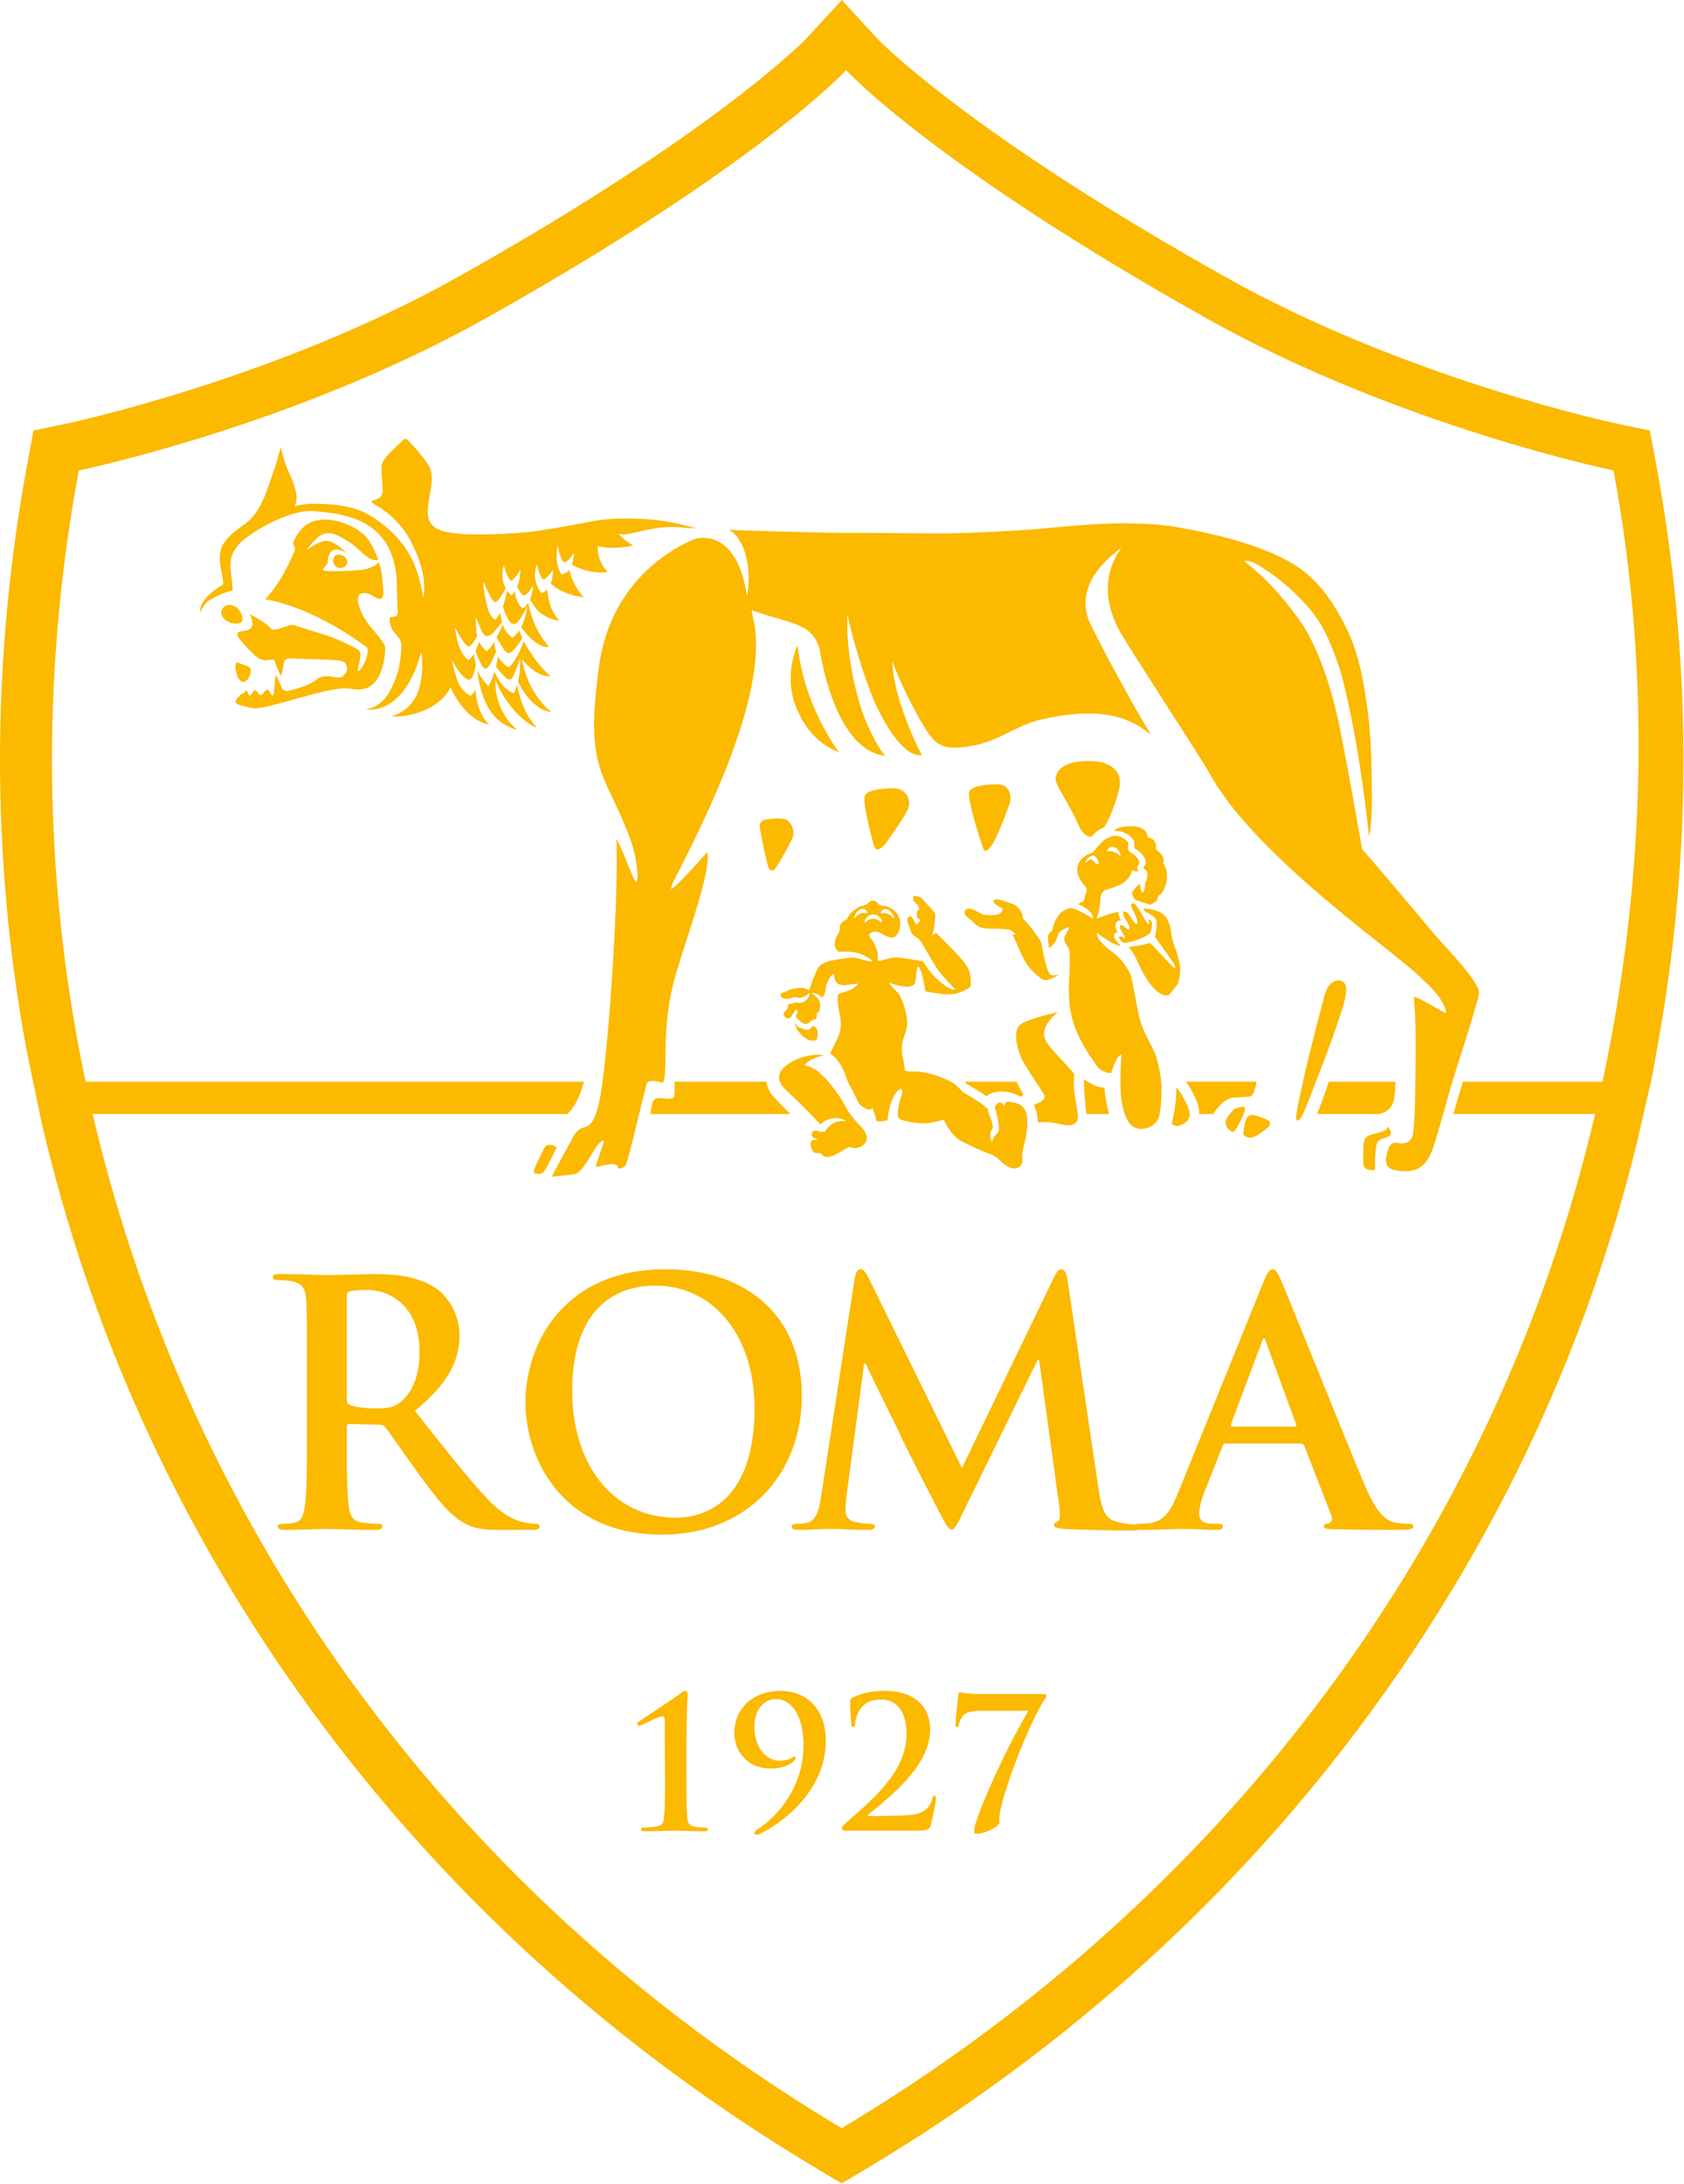 <svg width="81" height="105" viewBox="0 0 81 105" fill="none" xmlns="http://www.w3.org/2000/svg">
<path fill-rule="evenodd" clip-rule="evenodd" d="M24.077 29.427C24.077 29.424 24.077 29.424 24.077 29.422L24.074 29.424C24.077 29.424 24.077 29.427 24.077 29.427Z" fill="#FBB900"/>
<path fill-rule="evenodd" clip-rule="evenodd" d="M23.298 32.139C23.449 32.244 23.668 31.773 23.715 31.661C23.752 31.581 23.823 31.422 23.86 31.345C23.796 31.153 23.783 30.965 23.783 30.847C23.661 31.086 23.409 31.311 23.409 31.311C23.409 31.311 23.173 31.116 23.035 30.86C23.015 30.927 22.981 31.025 22.931 31.16C22.914 31.207 22.897 31.251 22.877 31.294C22.904 31.379 22.944 31.5 22.995 31.624C23.086 31.826 23.21 32.079 23.298 32.139Z" fill="#FBB900"/>
<path fill-rule="evenodd" clip-rule="evenodd" d="M25.738 56.42C25.745 56.42 25.748 56.426 25.755 56.426C25.792 56.426 25.876 56.447 25.967 56.44C26.017 56.433 26.071 56.42 26.115 56.386C26.243 56.295 26.714 55.309 26.771 55.174C26.775 55.17 26.771 55.164 26.761 55.154C26.755 55.147 26.741 55.137 26.728 55.127C26.667 55.09 26.556 55.046 26.442 55.046C26.354 55.049 26.267 55.076 26.199 55.157C26.199 55.157 25.698 56.15 25.687 56.255C25.677 56.332 25.687 56.389 25.718 56.413C25.724 56.416 25.731 56.416 25.738 56.42Z" fill="#FBB900"/>
<path fill-rule="evenodd" clip-rule="evenodd" d="M23.889 30.643C23.953 30.765 24.232 31.27 24.353 31.364C24.431 31.424 24.522 31.401 24.609 31.34C24.801 31.192 25.033 30.832 25.121 30.687C25.118 30.67 25.111 30.653 25.104 30.64C25.044 30.495 25.003 30.381 24.976 30.303C24.889 30.445 24.781 30.576 24.646 30.667C24.646 30.667 24.431 30.535 24.279 30.259C24.239 30.192 24.209 30.105 24.178 30.014C24.138 30.115 24.03 30.377 23.889 30.643Z" fill="#FBB900"/>
<path fill-rule="evenodd" clip-rule="evenodd" d="M42.968 37.897C42.968 37.897 41.692 37.89 41.591 38.284C41.494 38.678 41.968 40.449 42.053 40.701C42.063 40.725 42.069 40.745 42.08 40.762C42.231 41.017 42.588 40.57 42.588 40.57C42.793 40.28 43.581 39.179 43.692 38.853C43.766 38.637 43.729 38.398 43.605 38.213C43.477 38.028 43.261 37.897 42.968 37.897Z" fill="#FBB900"/>
<path fill-rule="evenodd" clip-rule="evenodd" d="M38.338 34.112C38.503 34.49 38.698 34.84 38.958 35.156C39.291 35.564 39.732 35.914 40.358 36.176C40.032 35.729 38.631 33.678 38.365 31.012C38.048 31.719 37.819 32.944 38.338 34.112Z" fill="#FBB900"/>
<path fill-rule="evenodd" clip-rule="evenodd" d="M37.838 39.422C37.68 39.324 37.178 39.351 36.865 39.395C36.495 39.446 36.539 39.765 36.539 39.765C36.539 39.765 36.862 41.546 36.986 41.748C37 41.775 37.017 41.796 37.034 41.812C37.148 41.923 37.263 41.796 37.306 41.748C37.357 41.691 38.108 40.425 38.151 40.19C38.199 39.947 38.111 39.708 37.98 39.55C37.936 39.496 37.889 39.452 37.838 39.422Z" fill="#FBB900"/>
<path fill-rule="evenodd" clip-rule="evenodd" d="M11.596 29.923C11.717 29.832 11.684 29.549 11.482 29.31C11.455 29.276 11.421 29.243 11.387 29.209C11.189 29.061 10.919 29.031 10.754 29.199C10.593 29.374 10.62 29.556 10.734 29.701C10.848 29.846 11.054 29.953 11.246 29.983C11.357 29.99 11.508 29.987 11.596 29.923Z" fill="#FBB900"/>
<path fill-rule="evenodd" clip-rule="evenodd" d="M11.511 32.679C11.582 32.77 11.682 32.83 11.824 32.743C11.992 32.638 12.124 32.278 12.033 32.123C11.945 31.985 11.656 31.985 11.413 31.837C11.285 31.928 11.299 32.163 11.383 32.382C11.383 32.382 11.42 32.561 11.511 32.679Z" fill="#FBB900"/>
<path fill-rule="evenodd" clip-rule="evenodd" d="M47.987 37.714C47.987 37.714 46.715 37.687 46.617 38.081C46.519 38.475 47.203 40.566 47.304 40.815C47.314 40.839 47.324 40.859 47.337 40.872C47.516 41.098 47.9 40.293 47.9 40.293C48.034 40.044 48.512 38.809 48.563 38.647C48.627 38.438 48.62 38.169 48.499 37.97C48.405 37.819 48.24 37.714 47.987 37.714Z" fill="#FBB900"/>
<path fill-rule="evenodd" clip-rule="evenodd" d="M18.533 31.219C18.536 31.189 18.526 31.121 18.509 31.027C18.361 30.785 18.163 30.539 17.977 30.32C17.917 30.246 17.856 30.175 17.799 30.111V30.108C17.361 29.593 17.041 28.728 17.328 28.569C17.614 28.411 17.89 28.63 18.065 28.728C18.328 28.872 18.459 28.778 18.439 28.431C18.425 28.159 18.395 27.906 18.368 27.664C18.344 27.455 18.294 27.239 18.227 27.034C18.102 27.169 17.839 27.317 17.519 27.378C17.072 27.458 16.216 27.465 15.924 27.465C15.59 27.465 15.53 27.404 15.52 27.391C15.52 27.388 15.516 27.388 15.516 27.388L15.762 27.081C15.762 27.081 15.735 26.384 16.22 26.421C16.385 26.435 16.604 26.529 16.742 26.677C16.429 26.337 16.028 25.994 15.634 26.004C15.634 26.004 15.139 26.102 14.749 26.472V26.468C14.749 26.468 14.749 26.468 14.745 26.472C14.745 26.472 15.139 25.795 15.614 25.66C15.967 25.556 16.334 25.762 16.883 26.125C17.408 26.475 17.698 27.014 18.193 26.926C18.048 26.502 17.846 26.115 17.664 25.879C17.637 25.846 17.614 25.815 17.587 25.788C17.085 25.25 15.641 24.62 14.742 25.23C14.483 25.405 14.287 25.694 14.119 26.038C14.055 26.162 14.233 26.334 14.18 26.468C13.846 27.276 13.341 28.209 12.759 28.808C12.765 28.839 14.775 29.02 17.614 31.101C17.631 31.111 17.644 31.128 17.654 31.145C17.812 31.408 17.375 32.306 17.22 32.256C17.213 32.256 17.21 32.253 17.21 32.246C17.176 32.155 17.452 31.488 17.27 31.276C17.26 31.263 17.243 31.249 17.227 31.239C15.917 30.505 15.139 30.408 14.153 30.058C13.917 29.973 13.23 30.404 13.048 30.239C13.045 30.236 13.042 30.233 13.038 30.226C13.025 30.212 13.011 30.195 12.998 30.182C12.722 29.879 12.065 29.559 11.984 29.522C11.991 29.526 11.998 29.532 12.011 29.542C12.048 29.586 12.109 29.684 12.136 29.923C12.22 30.657 10.921 30.014 11.624 30.852C11.698 30.94 11.793 31.044 11.91 31.165C12.271 31.522 12.466 31.805 12.931 31.731C13.116 31.707 13.183 31.724 13.207 31.754C13.233 31.788 13.217 31.838 13.237 31.886L13.456 32.401C13.466 32.428 13.476 32.445 13.486 32.455C13.516 32.488 13.55 32.468 13.56 32.391L13.661 31.845C13.678 31.744 13.782 31.66 13.887 31.66C13.887 31.66 15.823 31.714 16.216 31.744C16.483 31.765 16.584 31.859 16.617 31.902C16.631 31.919 16.634 31.929 16.634 31.929C16.681 32.03 16.802 32.253 16.476 32.519C16.24 32.707 15.664 32.31 15.206 32.68C14.749 33.054 13.829 33.219 13.829 33.219C13.752 33.236 13.664 33.202 13.607 33.145C13.59 33.128 13.573 33.104 13.563 33.081L13.331 32.552C13.321 32.529 13.311 32.512 13.301 32.502C13.271 32.468 13.247 32.492 13.24 32.569L13.183 33.253C13.176 33.357 13.143 33.444 13.112 33.451C13.099 33.451 13.079 33.431 13.055 33.401C13.031 33.37 13.005 33.327 12.981 33.279L12.964 33.242C12.954 33.219 12.941 33.202 12.924 33.189C12.873 33.148 12.809 33.155 12.759 33.215L12.638 33.354C12.57 33.434 12.469 33.424 12.415 33.333V33.33L12.368 33.256C12.314 33.168 12.223 33.168 12.17 33.259L12.095 33.377C12.055 33.444 12.005 33.455 11.968 33.414C11.954 33.401 11.944 33.38 11.937 33.357L11.91 33.283C11.9 33.256 11.89 33.239 11.88 33.226C11.846 33.189 11.803 33.202 11.772 33.276C11.742 33.347 11.698 33.36 11.665 33.317C11.597 33.384 11.55 33.431 11.53 33.451C11.469 33.505 11.338 33.623 11.335 33.737C11.331 33.764 11.341 33.788 11.362 33.812C11.429 33.879 11.634 33.939 12.136 34.044C12.806 34.178 15.907 32.913 16.887 33.118C18.018 33.354 18.455 32.424 18.533 31.219Z" fill="#FBB900"/>
<path fill-rule="evenodd" clip-rule="evenodd" d="M16.235 26.669C16.117 26.686 15.999 26.82 16.023 26.985C16.033 27.056 16.063 27.134 16.113 27.194C16.161 27.255 16.231 27.299 16.316 27.305C16.588 27.322 16.713 27.157 16.706 27.012C16.703 26.938 16.666 26.868 16.612 26.807C16.517 26.709 16.373 26.649 16.235 26.669Z" fill="#FBB900"/>
<path fill-rule="evenodd" clip-rule="evenodd" d="M53.708 37.093C53.651 37.016 53.577 36.945 53.486 36.881C53.048 36.568 52.594 36.598 52.358 36.591C51.762 36.581 50.944 36.723 50.796 37.312C50.715 37.642 50.884 37.766 51.523 38.948C51.537 38.972 51.547 38.995 51.56 39.015C51.641 39.163 51.725 39.328 51.789 39.473C51.847 39.608 51.907 39.746 51.978 39.867C52.096 40.069 52.247 40.224 52.486 40.241C52.567 40.157 52.648 40.073 52.715 40.012C52.826 39.908 52.971 39.83 53.116 39.773L53.119 39.766L53.126 39.746C53.527 39.14 53.819 38.005 53.826 37.982C53.907 37.611 53.88 37.325 53.708 37.093Z" fill="#FBB900"/>
<path fill-rule="evenodd" clip-rule="evenodd" d="M24.394 28.402C24.371 28.52 24.303 28.847 24.186 29.167C24.212 29.247 24.253 29.362 24.3 29.483C24.327 29.547 24.357 29.611 24.388 29.675C24.411 29.726 24.438 29.773 24.465 29.816C24.549 29.948 24.667 30.055 24.802 29.988C24.977 29.897 25.233 29.412 25.334 29.207C25.337 29.204 25.34 29.197 25.34 29.194L25.344 29.19C25.347 29.18 25.354 29.173 25.357 29.163L25.364 29.16C25.361 29.167 25.361 29.173 25.361 29.183C25.357 29.187 25.357 29.187 25.357 29.19C25.357 29.19 25.357 29.194 25.357 29.2C25.351 29.234 25.344 29.271 25.337 29.311C25.307 29.486 25.229 29.82 25.074 30.13H25.078L25.068 30.146V30.15C25.068 30.15 25.771 31.193 26.411 31.109C26.411 31.109 26.031 30.688 25.734 30.052C25.731 30.039 25.724 30.032 25.721 30.018C25.59 29.705 25.482 29.362 25.408 28.985C25.34 29.096 25.253 29.19 25.142 29.244C25.142 29.244 24.842 29.099 24.761 28.433C24.721 28.503 24.67 28.571 24.616 28.631C24.616 28.631 24.505 28.561 24.394 28.402Z" fill="#FBB900"/>
<path fill-rule="evenodd" clip-rule="evenodd" d="M25.399 32.706C25.231 32.292 25.14 31.901 25.103 31.709C25.238 31.857 25.423 32.046 25.628 32.201C26.11 32.571 26.497 32.521 26.497 32.521C26.076 32.187 25.702 31.669 25.463 31.295C25.416 31.228 25.376 31.157 25.335 31.093C25.312 31.049 25.288 31.009 25.268 30.979C25.258 30.952 25.244 30.925 25.231 30.901C25.218 30.878 25.207 30.851 25.194 30.827C25.096 31.107 24.83 31.77 24.474 32.09C24.474 32.09 24.467 32.086 24.453 32.08C24.447 32.076 24.245 31.989 24.006 31.649C23.985 31.618 23.968 31.585 23.952 31.554C23.938 31.642 23.915 31.824 23.857 32.056C23.935 32.157 24.137 32.41 24.282 32.548C24.309 32.571 24.329 32.591 24.352 32.608C24.356 32.612 24.362 32.618 24.366 32.622C24.369 32.622 24.372 32.625 24.376 32.625C24.383 32.628 24.389 32.635 24.396 32.639C24.41 32.645 24.42 32.649 24.43 32.652C24.43 32.652 24.433 32.655 24.436 32.655C24.554 32.703 24.635 32.649 24.739 32.403C24.807 32.251 24.884 32.036 24.945 31.854C24.952 31.831 24.958 31.81 24.965 31.787C24.975 31.76 24.982 31.736 24.989 31.709C24.999 31.682 25.009 31.655 25.016 31.632L25.019 31.655C25.019 31.655 25.022 31.78 25.019 31.958C25.012 32.187 24.989 32.5 24.915 32.763C24.989 32.921 25.127 33.187 25.322 33.447C25.467 33.635 25.649 33.82 25.851 33.962C25.891 33.992 25.931 34.022 25.975 34.046C26.005 34.066 26.039 34.083 26.073 34.1C26.083 34.106 26.09 34.11 26.1 34.113C26.335 34.224 26.531 34.248 26.531 34.248C25.992 33.824 25.632 33.231 25.399 32.706Z" fill="#FBB900"/>
<path fill-rule="evenodd" clip-rule="evenodd" d="M66.901 54.478C66.898 54.353 66.777 54.182 66.777 54.182L66.77 54.168L66.763 54.151C66.763 54.151 66.76 54.239 66.659 54.323C66.629 54.347 66.588 54.37 66.534 54.394C66.376 54.465 66.083 54.488 65.837 54.602C65.588 54.717 65.588 54.963 65.585 55.091C65.578 55.222 65.544 55.949 65.598 56.077C65.625 56.145 65.699 56.188 65.763 56.215C65.773 56.219 65.787 56.225 65.797 56.229C65.797 56.232 65.8 56.232 65.804 56.232C65.817 56.239 65.834 56.242 65.847 56.249C65.854 56.249 65.861 56.249 65.864 56.252C65.874 56.256 65.881 56.256 65.881 56.256C65.935 56.269 65.986 56.276 66.033 56.269C66.073 56.266 66.107 56.252 66.124 56.225C66.157 56.178 66.144 55.986 66.137 55.734C66.14 55.73 66.14 55.727 66.14 55.724C66.147 55.538 66.161 55.323 66.184 55.172C66.191 55.121 66.201 55.077 66.211 55.044C66.292 54.794 66.416 54.761 66.585 54.72C66.753 54.68 66.905 54.602 66.901 54.478Z" fill="#FBB900"/>
<path fill-rule="evenodd" clip-rule="evenodd" d="M60.523 53.673C60.389 53.629 60.277 53.606 60.187 53.612C60.153 53.616 60.123 53.623 60.092 53.636C60.092 53.639 60.089 53.639 60.086 53.639C60.055 53.653 60.025 53.673 59.998 53.707C59.883 53.858 59.813 54.394 59.799 54.495C59.799 54.501 59.799 54.508 59.799 54.511C59.789 54.569 59.931 54.66 60.042 54.697C60.072 54.707 60.109 54.71 60.15 54.703C60.274 54.693 60.453 54.619 60.678 54.454C60.978 54.232 61.112 54.114 61.092 53.989C61.072 53.865 60.792 53.764 60.523 53.673Z" fill="#FBB900"/>
<path fill-rule="evenodd" clip-rule="evenodd" d="M59.877 53.385C59.877 53.382 59.877 53.382 59.877 53.378C59.911 53.23 59.86 53.203 59.773 53.21C59.739 53.213 59.699 53.22 59.658 53.227C59.504 53.257 59.382 53.311 59.325 53.368C59.264 53.429 58.881 53.799 58.955 54.062C58.998 54.213 59.083 54.301 59.147 54.348C59.153 54.351 59.16 54.358 59.167 54.361C59.177 54.371 59.19 54.378 59.2 54.385C59.234 54.405 59.268 54.419 59.301 54.419C59.335 54.419 59.365 54.408 59.389 54.378C59.403 54.361 59.416 54.338 59.436 54.307C59.44 54.304 59.443 54.301 59.446 54.294C59.48 54.247 59.52 54.176 59.564 54.095C59.571 54.082 59.578 54.069 59.584 54.055C59.665 53.914 59.746 53.749 59.797 53.611C59.803 53.597 59.807 53.587 59.81 53.577C59.84 53.499 59.867 53.432 59.877 53.385Z" fill="#FBB900"/>
<path fill-rule="evenodd" clip-rule="evenodd" d="M62.346 53.789C62.353 53.843 62.37 53.876 62.41 53.873C62.424 53.873 62.434 53.87 62.45 53.863C62.511 53.836 62.568 53.759 62.615 53.674C62.615 53.671 62.619 53.668 62.619 53.664C62.69 53.56 62.915 53.001 63.195 52.27C63.198 52.257 63.205 52.24 63.211 52.227C63.221 52.2 63.232 52.169 63.242 52.142C63.252 52.119 63.258 52.099 63.269 52.079C63.275 52.055 63.285 52.035 63.292 52.015C63.615 51.19 64.019 50.143 64.255 49.432C64.265 49.399 64.275 49.372 64.285 49.341C64.484 48.752 64.626 48.355 64.696 48.032C64.696 48.032 64.696 48.028 64.696 48.025C64.737 47.85 64.757 47.695 64.75 47.544C64.733 47.109 64.376 47.092 64.184 47.18C63.989 47.267 63.824 47.432 63.683 47.954C63.612 48.224 63.471 48.769 63.322 49.341C63.184 49.883 63.04 50.452 62.945 50.836C62.888 51.055 62.828 51.328 62.76 51.614C62.717 51.816 62.669 52.025 62.626 52.227C62.622 52.243 62.619 52.257 62.615 52.27C62.501 52.789 62.407 53.247 62.386 53.392C62.36 53.55 62.336 53.698 62.346 53.789Z" fill="#FBB900"/>
<path fill-rule="evenodd" clip-rule="evenodd" d="M28.527 25.057C27.776 25.205 26.557 25.421 25.914 25.518C25.695 25.552 25.389 25.585 25.062 25.613C25.002 25.619 24.938 25.623 24.874 25.629C24.015 25.69 23.174 25.71 22.453 25.683C22.426 25.683 22.399 25.68 22.372 25.68C21.884 25.653 21.453 25.599 21.181 25.495C20.389 25.195 20.561 24.471 20.662 23.869C20.767 23.266 20.787 23.134 20.75 22.73C20.709 22.323 19.985 21.562 19.76 21.31C19.534 21.054 19.477 21.044 19.319 21.226C19.157 21.404 18.433 21.976 18.369 22.343C18.336 22.535 18.356 22.852 18.386 23.114C18.393 23.266 18.403 23.417 18.406 23.565C18.416 24.289 17.343 23.869 18.208 24.367C18.295 24.417 18.379 24.474 18.464 24.538C18.868 24.831 19.393 25.313 19.777 26.053C20.46 27.38 20.436 28.235 20.376 28.643C20.373 28.666 20.369 28.683 20.369 28.686C20.366 28.703 20.346 28.723 20.346 28.723C20.335 28.619 20.322 28.521 20.305 28.42C20.228 28.006 20.12 27.629 19.989 27.296C19.985 27.293 19.985 27.293 19.985 27.293C19.938 27.154 19.884 27.026 19.824 26.899C19.81 26.872 19.797 26.841 19.78 26.814C19.278 25.831 18.386 25.124 17.723 24.741C16.858 24.242 15.703 24.229 15.083 24.222C14.72 24.219 14.386 24.279 14.168 24.333C14.232 24.212 14.289 24.033 14.258 23.801C14.191 23.323 13.976 22.909 13.834 22.579C13.693 22.249 13.514 21.619 13.524 21.498C13.528 21.424 13.38 21.939 13.245 22.411C13.063 22.953 12.831 23.619 12.703 23.922C12.474 24.478 12.141 24.916 11.892 25.111C11.646 25.309 11.151 25.579 10.774 26.101V26.104C10.629 26.303 10.579 26.555 10.572 26.791C10.569 26.932 10.582 27.064 10.599 27.178C10.602 27.218 10.609 27.259 10.616 27.293C10.622 27.333 10.629 27.37 10.636 27.407C10.75 27.925 10.74 28.101 10.74 28.101C10.74 28.101 10.417 28.272 10.124 28.535C10.087 28.565 10.053 28.605 10.016 28.639L10.01 28.643C9.983 28.669 9.956 28.696 9.932 28.723C9.925 28.733 9.915 28.744 9.905 28.754C9.898 28.764 9.892 28.77 9.885 28.781C9.875 28.791 9.865 28.804 9.855 28.814C9.592 29.148 9.629 29.373 9.643 29.43C9.646 29.441 9.649 29.447 9.649 29.447C9.649 29.447 9.774 29.026 10.114 28.831C10.454 28.636 10.787 28.491 11.191 28.383C11.191 28.383 11.191 28.255 11.151 27.875C11.124 27.592 11.009 27.161 11.158 26.703C11.235 26.501 11.393 26.218 11.71 25.963C12.286 25.495 13.184 24.969 14.168 24.687C14.211 24.673 14.252 24.663 14.292 24.653C14.353 24.64 14.417 24.626 14.477 24.613C14.555 24.599 14.626 24.592 14.7 24.582C14.848 24.569 14.992 24.562 15.13 24.576C16.003 24.66 17.467 24.767 18.349 25.818C18.642 26.165 18.868 26.619 18.989 27.208C19.033 27.39 19.087 27.697 19.09 28.158C19.1 28.952 19.117 29.151 19.13 29.37C19.14 29.528 19.087 29.616 19.012 29.642C19.009 29.642 19.006 29.646 19.002 29.646H18.999C18.888 29.683 18.736 29.626 18.74 29.74C18.746 30.107 18.864 30.292 18.992 30.44C19.029 30.484 19.066 30.525 19.103 30.565C19.224 30.71 19.329 30.861 19.305 31.181C19.292 31.353 19.275 31.514 19.258 31.666C19.258 31.673 19.255 31.679 19.255 31.686C19.181 32.157 19.134 32.514 18.753 33.228C18.319 34.05 17.602 34.103 17.602 34.103C17.642 34.114 17.683 34.117 17.72 34.12H17.716C17.716 34.12 17.723 34.12 17.736 34.12C17.763 34.124 17.787 34.124 17.814 34.124C17.848 34.124 17.888 34.12 17.938 34.117C17.948 34.117 17.959 34.114 17.972 34.114C18.342 34.07 19.046 33.851 19.642 32.878C20.08 32.127 20.268 31.326 20.268 31.326C20.268 31.326 20.436 32.413 20.086 33.326C20.006 33.514 19.905 33.673 19.804 33.804C19.682 33.949 19.551 34.066 19.427 34.154C19.423 34.154 19.423 34.157 19.42 34.157C19.262 34.269 19.11 34.339 19.002 34.383C18.888 34.427 18.814 34.44 18.814 34.44C18.814 34.44 19.494 34.528 20.349 34.178C21.13 33.861 21.517 33.373 21.672 33.05C21.837 33.423 22.271 34.218 22.945 34.612C22.985 34.636 23.022 34.656 23.063 34.676C23.086 34.686 23.11 34.699 23.133 34.709C23.349 34.81 23.531 34.851 23.531 34.851C22.898 34.248 22.874 33.174 22.874 33.174L22.78 33.306C22.702 33.397 22.625 33.461 22.625 33.461C22.521 33.397 22.443 33.336 22.379 33.282C22.265 33.184 22.15 33.056 22.059 32.864C21.901 32.531 21.733 31.713 21.733 31.713L21.766 31.774C21.945 32.144 22.396 32.784 22.615 32.666C22.78 32.582 22.854 32.157 22.884 31.942C22.844 31.774 22.81 31.595 22.79 31.447C22.672 31.636 22.551 31.743 22.551 31.743C22.551 31.743 22.383 31.696 22.167 31.272C21.952 30.848 21.881 30.148 21.881 30.148C21.881 30.148 21.972 30.336 22.093 30.548L22.197 30.713C22.201 30.72 22.207 30.727 22.211 30.733C22.298 30.851 22.436 31.104 22.575 31.077C22.672 31.053 22.854 30.76 22.941 30.602C22.891 30.329 22.884 29.875 22.888 29.663C22.891 29.673 22.894 29.683 22.898 29.693C22.901 29.696 22.901 29.696 22.901 29.7C22.908 29.713 22.911 29.723 22.915 29.737C22.918 29.74 22.918 29.744 22.921 29.747V29.75C22.921 29.754 22.925 29.76 22.928 29.764C22.928 29.767 22.928 29.767 22.928 29.77C22.931 29.78 22.938 29.791 22.941 29.801C23.039 30.053 23.16 30.336 23.228 30.444C23.255 30.484 23.282 30.511 23.312 30.535C23.44 30.652 23.591 30.558 23.719 30.427C23.844 30.299 24.086 29.996 24.15 29.912C24.106 29.733 24.076 29.555 24.059 29.454C23.988 29.592 23.908 29.717 23.813 29.801C23.813 29.801 23.574 29.663 23.47 29.289C23.366 28.922 23.238 28.255 23.244 28.016C23.244 27.996 23.244 27.976 23.251 27.966C23.255 27.956 23.588 28.811 23.773 28.932C23.935 29.037 24.231 28.464 24.322 28.282C24.234 28.124 24.164 27.905 24.167 27.626C24.167 27.626 24.184 27.323 24.228 27.181C24.231 27.171 24.446 27.939 24.588 27.919C24.733 27.895 25.029 27.39 25.029 27.39C25.029 27.39 25.042 27.797 24.874 28.208C24.918 28.302 25.062 28.562 25.153 28.612C25.261 28.676 25.477 28.441 25.645 28.151C25.645 28.151 25.625 28.505 25.494 28.818C25.494 28.818 25.494 28.818 25.494 28.821L25.49 28.828C25.49 28.828 25.494 28.834 25.504 28.851C25.507 28.858 25.743 29.255 25.945 29.434C26.15 29.616 26.588 29.828 26.914 29.841C26.914 29.841 26.685 29.629 26.52 29.242C26.517 29.238 26.517 29.232 26.514 29.225C26.503 29.198 26.49 29.168 26.483 29.141C26.342 28.73 26.318 28.343 26.318 28.34C26.305 28.353 26.291 28.363 26.281 28.377C26.278 28.377 26.278 28.377 26.278 28.377C26.224 28.427 26.163 28.464 26.113 28.491C26.076 28.508 26.049 28.515 26.049 28.515C26.049 28.515 25.53 27.986 25.823 27.131C25.823 27.131 25.975 27.781 26.116 27.848C26.254 27.919 26.591 27.404 26.591 27.404C26.591 27.404 26.621 27.723 26.493 28.05C26.517 28.074 26.541 28.097 26.567 28.121C26.571 28.121 26.571 28.121 26.571 28.124C26.722 28.262 27.174 28.599 28.072 28.713C28.072 28.713 27.611 28.242 27.426 27.552C27.426 27.545 27.423 27.535 27.419 27.525C27.409 27.478 27.399 27.434 27.392 27.39C27.261 27.579 27.009 27.626 27.009 27.626C27.009 27.626 26.763 27.272 26.773 26.777C26.783 26.286 26.823 26.229 26.823 26.229C26.823 26.229 26.837 26.326 26.867 26.457C26.921 26.646 27.019 26.946 27.113 27.02C27.258 27.134 27.605 26.579 27.605 26.579C27.605 26.579 27.598 26.895 27.507 27.161C27.534 27.175 27.564 27.188 27.598 27.198C27.598 27.202 27.601 27.202 27.605 27.202C27.746 27.276 28.446 27.616 29.237 27.505C29.237 27.505 28.705 27.04 28.756 26.249C28.82 26.279 28.928 26.309 29.116 26.326C29.513 26.36 30.133 26.323 30.449 26.222C30.449 26.222 29.978 25.953 29.742 25.656C29.826 25.686 29.971 25.713 30.204 25.68C30.614 25.616 31.604 25.282 32.56 25.346L33.513 25.41C33.513 25.41 32.311 25.05 31.301 24.976C30.291 24.905 29.278 24.909 28.527 25.057Z" fill="#FBB900"/>
<path fill-rule="evenodd" clip-rule="evenodd" d="M24.883 33.004C24.883 33 24.883 32.997 24.879 32.994C24.876 32.97 24.872 32.95 24.869 32.926C24.869 32.93 24.869 32.933 24.866 32.933C24.862 32.956 24.856 32.98 24.849 33.004C24.825 33.078 24.802 33.138 24.785 33.185C24.751 33.27 24.728 33.317 24.721 33.334C24.559 33.283 24.408 33.175 24.29 33.071C24.287 33.068 24.287 33.068 24.283 33.064C24.256 33.037 24.229 33.007 24.206 32.98C24.202 32.98 24.202 32.98 24.202 32.98C24.199 32.973 24.192 32.97 24.189 32.963C24.122 32.886 24.064 32.805 24.011 32.721C23.97 32.66 23.936 32.6 23.906 32.542C23.906 32.539 23.903 32.539 23.903 32.539C23.883 32.502 23.866 32.465 23.849 32.431C23.832 32.394 23.815 32.354 23.798 32.32C23.795 32.313 23.792 32.303 23.788 32.297C23.788 32.3 23.785 32.303 23.785 32.31C23.782 32.313 23.782 32.32 23.778 32.324C23.775 32.34 23.768 32.357 23.761 32.374C23.761 32.377 23.761 32.377 23.761 32.381C23.758 32.388 23.755 32.398 23.751 32.404C23.741 32.438 23.728 32.475 23.714 32.509C23.711 32.522 23.707 32.532 23.701 32.546C23.701 32.546 23.701 32.546 23.701 32.549C23.691 32.576 23.677 32.603 23.667 32.633C23.654 32.667 23.64 32.697 23.623 32.731C23.586 32.819 23.543 32.906 23.495 32.994C23.495 32.994 23.489 32.987 23.475 32.973C23.468 32.967 23.458 32.953 23.445 32.94C23.442 32.933 23.435 32.93 23.431 32.923C23.344 32.839 23.179 32.65 23.048 32.398C23.038 32.377 23.024 32.354 23.014 32.334C23.004 32.313 22.997 32.297 22.99 32.276L22.987 32.273C22.98 32.253 22.974 32.236 22.967 32.216C22.984 32.462 23.054 33.209 23.462 33.98C23.91 34.822 24.721 35.054 24.819 35.078C24.866 35.094 24.893 35.101 24.893 35.101C23.832 34.233 23.812 33.004 23.829 32.66C23.869 32.805 24.011 33.182 24.421 33.764C24.953 34.515 25.6 34.946 25.819 34.987C25.819 34.987 25.384 34.556 25.091 33.761C24.987 33.438 24.916 33.155 24.883 33.004Z" fill="#FBB900"/>
<path fill-rule="evenodd" clip-rule="evenodd" d="M53.316 40.954C53.316 40.954 53.327 40.954 53.34 40.95C53.333 40.95 53.323 40.95 53.316 40.95V40.954Z" fill="#FBB900"/>
<path fill-rule="evenodd" clip-rule="evenodd" d="M28.853 52.833C28.449 54.783 28.055 53.8 27.597 54.614C27.529 54.739 26.536 56.54 26.553 56.57C26.556 56.574 26.567 56.574 26.577 56.574C26.59 56.574 26.607 56.574 26.624 56.57C26.627 56.57 26.631 56.57 26.631 56.57C26.641 56.57 26.654 56.567 26.668 56.567C26.843 56.55 27.193 56.5 27.56 56.466C28.149 56.449 28.634 54.843 29.038 54.843H29.041C29.045 54.843 29.045 54.85 29.045 54.86C29.038 55.008 28.604 56.119 28.671 56.116C28.674 56.116 28.678 56.112 28.681 56.112C28.684 56.112 28.684 56.112 28.688 56.112C28.893 56.059 29.159 55.995 29.368 55.978C29.506 55.968 29.62 55.981 29.681 56.032C29.691 56.042 29.704 56.052 29.711 56.065C29.725 56.092 29.731 56.126 29.725 56.166C29.735 56.17 29.741 56.17 29.748 56.173C29.758 56.176 29.768 56.173 29.779 56.173C29.802 56.18 29.826 56.18 29.849 56.18C29.944 56.166 30.024 56.106 30.092 56.028C30.125 55.984 30.199 55.732 30.297 55.365C30.509 54.554 30.826 53.187 31.061 52.271C31.061 52.268 31.061 52.264 31.061 52.261C31.065 52.251 31.068 52.237 31.071 52.227C31.081 52.183 31.095 52.14 31.105 52.099C31.183 51.88 31.735 52.008 31.886 52.062C32.078 51.678 31.953 50.715 32.061 49.342C32.122 48.551 32.26 47.628 32.58 46.598C33.354 44.1 34.166 41.905 34.027 40.962C33.755 41.272 32.63 42.531 32.344 42.713C32.344 42.713 32.193 42.861 32.351 42.48C32.388 42.383 32.495 42.181 32.627 41.931C32.748 41.689 32.893 41.396 33.048 41.093C34.324 38.521 36.963 33.02 36.243 29.798C36.226 29.646 36.159 29.474 36.155 29.35C36.155 29.316 36.721 29.555 37.428 29.74C38.115 29.956 38.741 30.09 39.128 30.592C39.256 30.761 39.357 30.969 39.428 31.235C39.647 32.579 40.128 34.285 40.977 35.353C41.414 35.898 41.95 36.272 42.593 36.346C42.485 36.248 42.276 35.979 41.892 35.218C41.249 33.946 40.94 32.205 40.845 31.424C40.845 31.42 40.842 31.417 40.842 31.414C40.842 31.41 40.842 31.404 40.842 31.4C40.717 30.434 40.761 29.569 40.761 29.569L40.781 29.656V29.649C40.781 29.649 41.185 31.494 41.902 33.356C41.939 33.457 41.98 33.552 42.017 33.646C42.29 34.248 42.586 34.804 42.892 35.245C43.377 35.945 43.882 36.373 44.353 36.312C44.074 35.871 42.929 33.38 42.929 31.811C42.929 31.814 42.929 31.814 42.929 31.814C43.017 32.043 43.124 32.323 43.252 32.622C43.613 33.413 44.515 35.309 45.05 35.696C45.05 35.696 45.347 35.918 45.703 35.942C46.06 35.966 46.899 35.935 47.852 35.528C48.043 35.447 48.235 35.356 48.431 35.258C48.946 35.003 49.458 34.737 50.154 34.578C53.518 33.818 54.72 34.844 55.363 35.322C54.942 34.649 54.494 33.858 54.09 33.107C53.541 32.138 52.946 31.016 52.461 30.026C51.814 28.7 52.494 27.377 53.932 26.347C53.929 26.347 53.929 26.35 53.929 26.35L53.932 26.347C53.339 27.172 52.878 28.501 53.834 30.309C54.164 30.932 57.901 36.663 58.137 37.11C58.272 37.359 58.423 37.612 58.588 37.864C61.09 41.662 67.116 45.793 68.285 46.958C68.382 47.059 68.884 47.47 69.234 47.968C69.392 48.194 69.517 48.436 69.561 48.675C69.591 48.83 67.978 47.759 68.002 47.958C68.046 48.359 68.069 48.833 68.083 49.342C68.089 49.608 68.093 49.88 68.093 50.157V50.143C68.099 50.163 68.093 51.103 68.079 52.015C68.079 52.086 68.079 52.157 68.079 52.227C68.076 52.241 68.076 52.258 68.076 52.271C68.076 52.355 68.076 52.436 68.073 52.513C68.062 53.052 68.052 53.513 68.039 53.675C68.039 53.709 68.032 53.739 68.029 53.773C68.015 54.109 67.988 54.422 67.951 54.587C67.938 54.638 67.921 54.682 67.897 54.722C67.874 54.762 67.847 54.796 67.817 54.826C67.665 54.978 67.439 54.991 67.315 54.964C67.302 54.961 67.285 54.958 67.271 54.954C67.204 54.944 67.133 54.944 67.066 54.947C67.062 54.947 67.059 54.947 67.056 54.947C66.945 54.971 66.844 55.049 66.769 55.264C66.638 55.628 66.625 55.907 66.759 56.082C66.8 56.133 66.857 56.176 66.928 56.21C66.985 56.237 67.052 56.254 67.13 56.267C67.136 56.267 67.143 56.271 67.153 56.271C67.16 56.274 67.167 56.274 67.174 56.274C67.271 56.294 67.386 56.308 67.51 56.311C67.52 56.311 67.53 56.311 67.54 56.311C67.584 56.315 67.631 56.315 67.679 56.311C67.695 56.311 67.712 56.308 67.729 56.308C67.732 56.308 67.736 56.308 67.736 56.308H67.739C67.81 56.301 67.877 56.291 67.945 56.277C67.992 56.267 68.042 56.257 68.086 56.24C68.113 56.23 68.14 56.217 68.17 56.203C68.325 56.129 68.46 56.022 68.574 55.88C68.712 55.712 68.82 55.503 68.901 55.274C69.066 54.823 69.396 53.665 69.655 52.709C69.692 52.574 69.736 52.426 69.779 52.271C69.783 52.258 69.79 52.241 69.793 52.227C69.806 52.183 69.82 52.136 69.833 52.093C70.086 51.264 70.419 50.271 70.699 49.342C70.712 49.288 70.729 49.237 70.746 49.184C71.099 47.965 71.194 47.807 71.106 47.564C71.035 47.369 70.786 46.968 70.375 46.48C70.372 46.473 70.369 46.47 70.365 46.467C70.359 46.46 70.352 46.45 70.345 46.443C69.84 45.837 69.116 45.08 68.783 44.672C68.342 44.13 66.706 42.204 65.968 41.339L65.517 40.834C65.517 40.834 64.783 36.578 64.382 34.703C63.978 32.824 63.302 30.872 62.403 29.673C61.507 28.478 60.844 27.761 59.864 26.996C59.864 26.996 59.922 26.922 60.167 27.006C60.336 27.05 60.602 27.202 60.915 27.424C61.278 27.66 61.756 28.017 62.295 28.535C63.473 29.673 63.793 30.377 64.322 31.811C64.739 32.939 65.258 35.683 65.5 37.447C65.594 38.077 65.665 38.625 65.716 39.043C65.719 39.077 65.722 39.103 65.726 39.137C65.746 39.309 65.766 39.47 65.783 39.608C65.783 39.639 65.786 39.666 65.79 39.689C65.803 39.8 65.81 39.868 65.81 39.881C65.81 39.881 65.81 39.878 65.81 39.871C65.813 39.871 65.813 39.874 65.813 39.874C65.82 39.952 65.827 39.999 65.827 40.006C65.837 40.056 65.847 40.241 65.847 40.241C65.847 40.241 65.911 39.996 65.938 39.639C65.945 39.575 65.951 39.501 65.958 39.416C66.009 38.78 65.978 37.885 65.975 37.08C65.968 36.279 65.901 35.067 65.793 34.245C65.709 33.592 65.554 32.397 65.201 31.302C65.197 31.286 65.191 31.269 65.187 31.252C65.18 31.235 65.174 31.215 65.167 31.198C64.962 30.565 64.605 29.811 64.15 29.111C63.861 28.649 63.551 28.245 63.218 27.926C63.144 27.848 63.066 27.771 62.989 27.7C62.578 27.323 62.063 27.017 61.568 26.778C60.066 26.04 58.063 25.599 56.646 25.35C56.026 25.242 55.41 25.195 54.848 25.178C54.844 25.178 54.841 25.178 54.841 25.178C54.828 25.178 54.814 25.178 54.801 25.178C53.057 25.101 51.265 25.32 49.936 25.431C48.599 25.542 46.781 25.619 45.835 25.64C44.892 25.66 42.269 25.616 40.714 25.619C39.158 25.626 35.061 25.475 35.061 25.475C35.061 25.475 35.26 25.562 35.485 25.848C35.485 25.848 35.485 25.848 35.485 25.852C35.973 26.525 36.115 27.67 35.933 28.673C35.93 28.67 35.93 28.67 35.93 28.67C35.768 27.576 35.455 26.889 35.091 26.471C34.401 25.67 33.546 25.842 33.277 25.97C31.681 26.693 29.277 28.448 28.799 32.124C28.364 35.45 28.577 36.514 29.331 38.093C29.536 38.531 29.843 39.14 30.105 39.804C30.29 40.231 30.489 40.817 30.566 41.261C30.708 42.053 30.664 42.362 30.624 42.4C30.583 42.433 30.425 42.16 30.149 41.44C29.964 40.948 29.762 40.541 29.651 40.336C29.721 42.598 29.509 46.45 29.26 49.342C29.159 50.52 29.051 51.54 28.954 52.227C28.95 52.241 28.95 52.258 28.947 52.271V52.274C28.913 52.5 28.883 52.692 28.853 52.833Z" fill="#FBB900"/>
<path fill-rule="evenodd" clip-rule="evenodd" d="M55.254 44.445C55.251 44.452 55.251 44.452 55.251 44.452C55.251 44.452 55.244 44.449 55.231 44.438C55.227 44.435 55.224 44.432 55.221 44.428C55.204 44.411 55.177 44.378 55.14 44.324C55.086 44.246 55.019 44.135 54.958 44.024C54.884 43.896 54.813 43.768 54.77 43.704C54.665 43.546 54.574 43.428 54.493 43.432C54.487 43.432 54.483 43.435 54.477 43.435C54.467 43.435 54.463 43.438 54.456 43.442C54.45 43.442 54.446 43.445 54.443 43.445C54.436 43.449 54.429 43.452 54.426 43.459C54.423 43.462 54.419 43.462 54.416 43.469C54.413 43.472 54.413 43.475 54.409 43.479C54.406 43.496 54.403 43.509 54.403 43.526V43.529C54.409 43.577 54.46 43.698 54.564 43.893C54.574 43.91 54.581 43.93 54.591 43.95C54.598 43.967 54.608 43.984 54.615 44.001C54.625 44.028 54.635 44.055 54.645 44.085C54.645 44.088 54.648 44.095 54.648 44.098C54.672 44.162 54.689 44.223 54.702 44.277C54.709 44.31 54.712 44.341 54.709 44.364C54.709 44.388 54.702 44.405 54.689 44.411C54.675 44.418 54.655 44.415 54.635 44.405C54.52 44.341 54.352 44.041 54.345 44.031C54.339 44.024 54.328 44.011 54.318 43.997C54.312 43.987 54.305 43.977 54.295 43.967C54.288 43.954 54.278 43.944 54.264 43.93C54.211 43.866 54.137 43.805 54.062 43.829C54.032 43.843 54.019 43.873 54.022 43.91C54.019 44.017 54.126 44.182 54.136 44.196C54.143 44.196 54.315 44.513 54.318 44.536C54.332 44.57 54.352 44.6 54.345 44.63C54.339 44.651 54.325 44.671 54.295 44.691C54.278 44.704 54.254 44.698 54.231 44.681C54.177 44.647 54.113 44.57 54.046 44.523C53.992 44.482 53.938 44.465 53.887 44.499C53.874 44.513 53.864 44.529 53.864 44.55C53.854 44.691 54.113 45.007 54.12 45.081C54.12 45.088 54.12 45.092 54.116 45.095C54.069 45.135 53.898 44.974 53.837 45.044C53.83 45.054 53.827 45.061 53.823 45.071C53.82 45.092 53.823 45.115 53.84 45.139C53.884 45.203 53.972 45.287 54.056 45.337C54.403 45.327 55.153 45.061 55.328 44.849C55.376 44.785 55.396 44.576 55.403 44.462C55.406 44.425 55.406 44.395 55.406 44.385V44.381C55.409 44.381 55.406 44.381 55.406 44.378C55.409 44.364 55.406 44.351 55.403 44.341C55.399 44.334 55.399 44.327 55.396 44.321H55.392C55.386 44.304 55.369 44.287 55.355 44.273C55.332 44.253 55.305 44.233 55.275 44.216C55.258 44.206 55.244 44.196 55.227 44.186V44.189C55.261 44.321 55.264 44.388 55.261 44.422C55.258 44.432 55.258 44.442 55.254 44.445Z" fill="#FBB900"/>
<path fill-rule="evenodd" clip-rule="evenodd" d="M56.701 47.126C56.705 47.116 56.708 47.106 56.708 47.096C56.715 47.075 56.718 47.052 56.721 47.032C56.728 47.005 56.732 46.978 56.738 46.951C56.738 46.941 56.742 46.927 56.745 46.917C56.748 46.88 56.755 46.84 56.758 46.796C56.758 46.789 56.758 46.782 56.758 46.772C56.762 46.729 56.765 46.678 56.765 46.631V46.624C56.765 46.574 56.765 46.52 56.762 46.469C56.758 46.466 56.758 46.466 56.758 46.463C56.725 46.247 56.674 46.055 56.634 45.914C56.567 45.651 56.351 45.2 56.321 44.776C56.304 44.55 56.213 44.335 56.132 44.18C56.126 44.163 56.119 44.153 56.109 44.136C56.109 44.136 56.109 44.133 56.105 44.133C56.021 44.005 55.927 43.927 55.742 43.837C55.712 43.823 55.684 43.813 55.658 43.803V43.8C55.621 43.786 55.59 43.779 55.56 43.769C55.557 43.766 55.553 43.766 55.55 43.766C55.378 43.712 55.24 43.705 55.115 43.688C55.105 43.685 55.095 43.682 55.085 43.682C55.062 43.675 55.035 43.668 55.011 43.661C54.998 43.658 54.988 43.655 54.977 43.651C54.977 43.651 54.977 43.651 54.977 43.655C55.011 43.705 55.055 43.776 55.102 43.864C55.139 43.867 55.19 43.877 55.24 43.901C55.324 43.941 55.496 44.082 55.553 44.14C55.607 44.2 55.621 44.234 55.634 44.311C55.637 44.338 55.637 44.426 55.631 44.533C55.621 44.709 55.594 44.941 55.547 45.042C55.715 45.264 56.456 46.308 56.489 46.368C56.509 46.402 56.53 46.469 56.526 46.51C56.523 46.547 56.496 46.56 56.412 46.483L56.408 46.48C56.321 46.395 56.025 46.082 55.759 45.799C55.577 45.604 55.408 45.426 55.328 45.342C55.328 45.338 55.324 45.335 55.324 45.335C55.19 45.375 54.883 45.459 54.638 45.483C54.51 45.496 54.429 45.507 54.378 45.517C54.351 45.52 54.334 45.527 54.324 45.533C54.321 45.533 54.321 45.537 54.318 45.537C54.318 45.54 54.314 45.544 54.311 45.547C54.311 45.547 54.307 45.547 54.307 45.55C54.304 45.56 54.311 45.574 54.321 45.587C54.358 45.648 54.52 45.789 54.691 46.183C54.695 46.19 54.698 46.197 54.698 46.2C54.705 46.21 54.712 46.224 54.715 46.237C54.732 46.271 54.752 46.308 54.769 46.352C54.984 46.823 55.536 47.904 56.173 47.867C56.173 47.867 56.173 47.867 56.176 47.867C56.19 47.856 56.203 47.846 56.217 47.836C56.223 47.833 56.227 47.83 56.233 47.826C56.257 47.806 56.281 47.782 56.301 47.759C56.392 47.651 56.647 47.311 56.647 47.311C56.647 47.311 56.674 47.237 56.701 47.126Z" fill="#FBB900"/>
<path fill-rule="evenodd" clip-rule="evenodd" d="M55.202 40.253C55.152 39.688 54.482 39.694 54.064 39.748C53.714 39.792 53.617 39.91 53.59 39.96V39.964C53.62 39.957 53.66 39.954 53.711 39.954H53.714C53.731 39.954 53.748 39.954 53.768 39.954C53.809 39.957 53.859 39.964 53.91 39.977C53.96 39.991 54.011 40.004 54.071 40.028C54.209 40.085 54.317 40.169 54.394 40.246C54.398 40.25 54.404 40.257 54.408 40.26C54.421 40.27 54.431 40.284 54.441 40.294C54.472 40.327 54.502 40.364 54.532 40.405C54.553 40.435 54.559 40.475 54.559 40.519C54.559 40.523 54.559 40.526 54.559 40.529C54.559 40.58 54.556 40.637 54.559 40.681C54.559 40.728 54.563 40.768 54.573 40.785C54.593 40.816 54.677 40.846 54.758 40.913C54.771 40.923 54.788 40.937 54.805 40.95C54.808 40.957 54.815 40.96 54.819 40.967C54.832 40.977 54.846 40.987 54.856 41.001C54.859 41.004 54.862 41.004 54.866 41.007C54.909 41.051 54.953 41.102 54.99 41.156C55.024 41.203 55.051 41.243 55.061 41.267C55.095 41.327 55.115 41.415 55.108 41.492C55.105 41.519 55.098 41.543 55.091 41.566C55.068 41.613 55.041 41.647 55.024 41.674C55.024 41.674 55.02 41.677 55.017 41.681C55.007 41.694 54.994 41.711 54.994 41.721C54.994 41.738 55.027 41.788 55.132 41.856C55.159 41.873 55.179 41.906 55.182 41.957C55.189 41.99 55.192 42.028 55.189 42.071C55.185 42.203 55.145 42.358 55.098 42.422C55.061 42.469 55.088 42.879 54.97 42.906C54.963 42.91 54.957 42.91 54.95 42.906C54.893 42.893 54.849 42.735 54.842 42.57C54.842 42.566 54.842 42.559 54.842 42.553C54.839 42.536 54.839 42.516 54.839 42.499C54.825 42.506 54.805 42.516 54.782 42.533C54.745 42.556 54.697 42.596 54.637 42.667C54.62 42.688 54.603 42.708 54.586 42.724C54.509 42.819 54.448 42.9 54.448 42.93C54.455 43.058 54.529 43.209 54.6 43.246C54.603 43.246 54.606 43.25 54.606 43.253C54.691 43.304 55.196 43.465 55.307 43.495C55.317 43.499 55.327 43.502 55.327 43.502C55.327 43.502 55.334 43.499 55.337 43.499C55.377 43.482 55.617 43.351 55.65 43.28C55.67 43.24 55.697 43.142 55.718 43.058C55.866 43.004 55.977 42.822 56.047 42.61C56.088 42.485 56.115 42.354 56.125 42.226C56.135 42.102 56.132 41.98 56.111 41.889C56.068 41.704 56.007 41.583 55.953 41.506C55.967 41.469 55.97 41.432 55.973 41.395C55.98 41.142 55.765 40.954 55.6 40.849C55.61 40.795 55.61 40.745 55.61 40.701C55.596 40.385 55.377 40.284 55.202 40.253Z" fill="#FBB900"/>
<path fill-rule="evenodd" clip-rule="evenodd" d="M51.79 53.24C51.773 53.122 51.749 52.994 51.729 52.859C51.692 52.651 51.659 52.432 51.652 52.25H51.655V52.247V52.243C51.655 52.227 51.652 52.213 51.652 52.196C51.652 52.193 51.652 52.19 51.652 52.183C51.652 52.139 51.652 52.095 51.655 52.058C51.655 52.038 51.655 52.018 51.655 51.998C51.659 51.981 51.659 51.967 51.659 51.954C51.659 51.924 51.659 51.897 51.659 51.87C51.662 51.86 51.662 51.849 51.662 51.839C51.662 51.769 51.659 51.701 51.659 51.634V51.631C51.302 51.136 50.349 50.321 50.241 49.887C50.201 49.718 50.221 49.57 50.268 49.442C50.268 49.442 50.268 49.439 50.268 49.435C50.271 49.425 50.278 49.419 50.282 49.409C50.285 49.398 50.288 49.392 50.292 49.385C50.423 49.069 50.719 48.792 50.874 48.664V48.661C50.285 48.803 49.346 49.045 49.093 49.257C49.069 49.274 49.049 49.291 49.032 49.311C48.928 49.425 48.878 49.584 48.874 49.772C48.861 50.082 48.965 50.472 49.123 50.866C49.16 50.947 49.204 51.031 49.251 51.109C49.453 51.442 49.679 51.799 49.864 52.085C49.888 52.126 49.982 52.254 49.982 52.254C50.12 52.469 50.218 52.627 50.238 52.674C50.261 52.732 50.248 52.802 50.177 52.876C50.17 52.886 50.157 52.893 50.147 52.903C50.066 52.974 49.935 53.048 49.723 53.126C49.77 53.2 49.803 53.284 49.834 53.378C49.867 53.489 49.891 53.61 49.904 53.738C49.911 53.812 49.918 53.89 49.921 53.971C49.931 53.967 49.938 53.967 49.952 53.964C49.978 53.961 50.012 53.961 50.049 53.957C50.063 53.954 50.08 53.954 50.096 53.954C50.096 53.954 50.1 53.954 50.103 53.954C50.245 53.947 50.433 53.947 50.652 53.981C50.881 54.018 51.042 54.062 51.184 54.088C51.218 54.095 51.248 54.099 51.282 54.102C51.295 54.102 51.308 54.105 51.322 54.105C51.355 54.109 51.389 54.109 51.423 54.105C51.5 54.102 51.581 54.082 51.652 54.041C51.712 54.011 51.756 53.971 51.786 53.927C51.8 53.91 51.81 53.893 51.817 53.873C51.83 53.843 51.84 53.812 51.847 53.779C51.85 53.755 51.85 53.731 51.854 53.705C51.854 53.698 51.854 53.691 51.854 53.684V53.681C51.854 53.647 51.847 53.61 51.84 53.573C51.827 53.472 51.81 53.364 51.79 53.24Z" fill="#FBB900"/>
<path fill-rule="evenodd" clip-rule="evenodd" d="M38.26 49.315C38.294 49.416 38.338 49.514 38.402 49.595C38.641 49.894 38.913 50.009 38.913 50.009C38.913 50.009 39.099 50.076 39.257 50.009C39.264 50.005 39.274 49.999 39.284 49.995C39.284 49.995 39.284 49.995 39.284 49.992C39.314 49.854 39.354 49.716 39.317 49.564C39.284 49.416 39.2 49.335 39.078 49.342C39.068 49.349 39.062 49.352 39.055 49.362C39.048 49.372 39.041 49.383 39.031 49.393C38.964 49.477 38.863 49.558 38.732 49.504C38.583 49.443 38.489 49.413 38.412 49.389C38.385 49.379 38.358 49.349 38.331 49.312C38.318 49.298 38.304 49.285 38.291 49.268C38.287 49.265 38.28 49.258 38.277 49.251C38.27 49.245 38.264 49.238 38.257 49.231C38.247 49.221 38.237 49.211 38.227 49.204L38.23 49.208H38.227C38.237 49.241 38.247 49.278 38.26 49.315Z" fill="#FBB900"/>
<path fill-rule="evenodd" clip-rule="evenodd" d="M46.423 43.776C46.423 43.779 46.423 43.783 46.42 43.786C46.41 43.803 46.407 43.82 46.403 43.837C46.4 43.843 46.4 43.847 46.4 43.853C46.397 43.87 46.4 43.891 46.403 43.907C46.403 43.917 46.407 43.928 46.41 43.938C46.41 43.944 46.413 43.948 46.413 43.955C46.43 44.002 46.457 44.035 46.474 44.049C46.487 44.059 46.545 44.109 46.612 44.17C46.619 44.173 46.622 44.177 46.629 44.18C46.696 44.227 46.784 44.295 46.875 44.392C47.087 44.611 47.252 44.624 47.514 44.645C47.777 44.665 48.544 44.631 48.693 44.769C48.844 44.907 48.858 44.907 48.858 44.907C48.858 44.907 48.787 44.921 48.699 44.938C48.743 45.018 48.834 45.204 49.026 45.651C49.319 46.328 49.494 46.591 50.036 47.015C50.043 47.022 50.049 47.028 50.059 47.035C50.107 47.069 50.154 47.092 50.191 47.109H50.194C50.208 47.113 50.221 47.123 50.235 47.126C50.322 47.143 50.487 47.106 50.672 47.012C50.679 47.008 50.686 47.005 50.693 47.002C50.719 46.985 50.746 46.968 50.773 46.951C50.787 46.944 50.8 46.938 50.814 46.927C50.837 46.914 50.858 46.897 50.881 46.88C50.895 46.867 50.911 46.857 50.925 46.843C50.935 46.837 50.945 46.83 50.955 46.823C50.955 46.823 50.952 46.823 50.948 46.823C50.794 46.897 50.585 46.954 50.47 46.789C50.359 46.631 50.248 46.166 50.171 45.776C50.171 45.769 50.171 45.766 50.171 45.759C50.167 45.752 50.167 45.749 50.164 45.742C50.127 45.574 50.107 45.433 50.09 45.322C49.989 45.157 49.777 44.816 49.538 44.537C49.322 44.285 49.235 44.194 49.201 44.163C49.201 44.15 49.201 44.136 49.198 44.126C49.184 43.917 49.093 43.769 48.996 43.665C48.979 43.645 48.962 43.625 48.942 43.608C48.938 43.604 48.935 43.601 48.932 43.598C48.908 43.578 48.885 43.561 48.864 43.547C48.804 43.507 48.757 43.483 48.736 43.477C48.726 43.473 48.706 43.466 48.686 43.456C48.649 43.443 48.595 43.426 48.538 43.406C48.349 43.338 48.08 43.251 47.935 43.244C47.888 43.244 47.858 43.251 47.834 43.258C47.831 43.261 47.831 43.261 47.827 43.264C47.821 43.268 47.814 43.271 47.807 43.278C47.804 43.281 47.8 43.281 47.797 43.285C47.794 43.295 47.79 43.301 47.79 43.312H47.787V43.315C47.78 43.342 47.79 43.372 47.814 43.406C47.895 43.517 48.141 43.635 48.201 43.668C48.204 43.668 48.204 43.672 48.208 43.675C48.211 43.678 48.215 43.682 48.218 43.689C48.218 43.695 48.221 43.699 48.221 43.702C48.225 43.715 48.228 43.732 48.225 43.749C48.225 43.766 48.218 43.786 48.211 43.803C48.154 43.928 47.935 44.072 47.272 43.965C47.231 43.955 46.979 43.803 46.811 43.732C46.811 43.729 46.807 43.729 46.804 43.729C46.8 43.726 46.794 43.722 46.79 43.722C46.787 43.722 46.784 43.719 46.78 43.719C46.632 43.662 46.477 43.682 46.423 43.776Z" fill="#FBB900"/>
<path fill-rule="evenodd" clip-rule="evenodd" d="M55.782 51.511C55.725 51.218 55.654 50.936 55.584 50.707C55.445 50.397 55.281 50.094 55.129 49.788V49.784C55.119 49.767 55.112 49.751 55.102 49.73C55.048 49.619 55.001 49.505 54.954 49.39C54.95 49.38 54.947 49.373 54.944 49.363C54.779 48.926 54.708 48.488 54.624 48.027C54.59 47.848 54.553 47.633 54.503 47.414C54.472 47.219 54.425 47.027 54.375 46.838C54.163 46.438 53.907 46.047 53.466 45.741C53.267 45.599 53.129 45.478 53.038 45.377C53.032 45.37 53.028 45.367 53.025 45.36C52.87 45.215 52.766 45.044 52.755 44.849C53.553 45.441 53.883 45.515 53.89 45.475C53.893 45.471 53.89 45.461 53.883 45.455C53.856 45.424 53.826 45.391 53.799 45.357C53.742 45.296 53.678 45.222 53.627 45.138C53.584 45.064 53.574 45.007 53.58 44.96C53.597 44.882 53.668 44.842 53.722 44.842C53.739 44.839 53.749 44.842 53.762 44.842V44.839C53.725 44.771 53.644 44.609 53.658 44.465C53.671 44.327 53.786 44.232 53.924 44.273V44.27C53.873 44.175 53.786 44 53.799 43.882C53.803 43.865 53.806 43.849 53.813 43.835C53.769 43.842 53.718 43.852 53.668 43.865C53.499 43.903 53.318 43.96 53.166 44.01C52.998 44.071 52.85 44.128 52.789 44.155C52.772 44.162 52.762 44.165 52.759 44.165L52.755 44.169C52.728 44.206 52.792 44.024 52.84 43.872C52.89 43.717 52.91 43.455 52.937 43.158C52.951 43.01 53.008 42.923 53.058 42.872C53.112 42.815 53.163 42.791 53.163 42.791C53.163 42.791 53.547 42.704 53.941 42.502C54.291 42.32 54.425 41.96 54.449 41.886C54.449 41.882 54.449 41.886 54.449 41.886C54.442 41.852 54.442 41.832 54.439 41.825C54.435 41.828 54.627 41.956 54.762 41.872C54.762 41.872 54.759 41.872 54.759 41.869H54.762C54.728 41.828 54.698 41.771 54.695 41.741C54.691 41.731 54.691 41.717 54.691 41.707C54.698 41.674 54.715 41.643 54.748 41.606C54.779 41.573 54.792 41.526 54.799 41.489C54.799 41.472 54.799 41.455 54.799 41.445C54.799 41.441 54.799 41.441 54.799 41.441C54.796 41.428 54.786 41.401 54.776 41.374C54.661 41.155 54.493 41.054 54.382 40.987C54.267 40.919 54.237 40.829 54.257 40.718C54.26 40.701 54.26 40.684 54.264 40.664C54.27 40.606 54.27 40.546 54.27 40.509C54.217 40.448 54.163 40.398 54.112 40.357C54.078 40.334 54.048 40.31 54.018 40.293C53.991 40.276 53.967 40.266 53.944 40.256C53.937 40.253 53.927 40.249 53.92 40.246C53.91 40.243 53.9 40.236 53.89 40.236C53.863 40.223 53.836 40.216 53.809 40.209C53.806 40.206 53.803 40.206 53.803 40.206C53.739 40.189 53.678 40.185 53.631 40.185C53.607 40.189 53.587 40.189 53.57 40.192C53.55 40.199 53.53 40.202 53.51 40.209C53.493 40.212 53.476 40.216 53.459 40.223C53.456 40.226 53.452 40.226 53.452 40.226C53.422 40.233 53.392 40.243 53.361 40.256C53.26 40.29 53.166 40.337 53.099 40.398C52.914 40.566 52.597 40.936 52.543 41.004C52.395 41.041 51.957 41.189 51.836 41.64C51.823 41.684 51.816 41.727 51.813 41.771C51.796 42.081 51.995 42.377 52.17 42.579C52.233 42.657 52.277 42.721 52.274 42.795C52.267 42.862 52.156 43.155 52.129 43.3C52.126 43.31 52.122 43.313 52.122 43.313C52.122 43.313 51.974 43.391 51.856 43.468L51.86 43.471H51.856C52.001 43.539 52.257 43.67 52.372 43.778C52.523 43.926 52.584 44.054 52.567 44.175C52.567 44.175 52.53 44.152 52.476 44.115C52.435 44.091 52.388 44.061 52.334 44.03C52.25 43.98 52.16 43.929 52.109 43.899C52.069 43.876 52.005 43.839 51.934 43.805C51.809 43.741 51.658 43.677 51.563 43.667C51.553 43.663 51.54 43.663 51.53 43.663C51.526 43.663 51.526 43.663 51.526 43.663C51.446 43.67 51.345 43.704 51.277 43.731C51.217 43.754 51.156 43.785 51.099 43.825C50.92 43.953 50.685 44.306 50.611 44.724C50.607 44.727 50.607 44.731 50.604 44.737C50.56 44.778 50.52 44.822 50.486 44.862C50.453 44.906 50.422 44.953 50.412 44.987C50.412 44.993 50.412 45.003 50.409 45.014C50.405 45.088 50.419 45.273 50.436 45.448C50.439 45.485 50.442 45.525 50.449 45.566C50.564 45.539 50.739 45.357 50.786 45.232C50.803 45.189 50.826 45.125 50.85 45.064C50.86 45.037 50.87 45.01 50.88 44.987C50.88 44.98 50.883 44.973 50.883 44.966C50.887 44.966 50.887 44.963 50.887 44.963C50.894 44.946 50.9 44.929 50.907 44.913C50.917 44.886 50.927 44.862 50.937 44.845C50.944 44.835 50.954 44.825 50.964 44.812C51.028 44.754 51.156 44.68 51.261 44.633C51.318 44.606 51.372 44.586 51.395 44.579C51.409 44.576 51.415 44.586 51.415 44.599C51.415 44.653 51.338 44.795 51.301 44.865C51.277 44.909 51.237 44.963 51.21 45.034C51.21 45.037 51.207 45.041 51.207 45.041C51.203 45.054 51.2 45.067 51.197 45.078C51.197 45.084 51.197 45.088 51.193 45.094C51.193 45.098 51.193 45.104 51.193 45.111C51.19 45.121 51.19 45.128 51.19 45.135C51.19 45.142 51.19 45.148 51.19 45.155V45.158C51.19 45.165 51.19 45.178 51.193 45.189C51.193 45.192 51.193 45.199 51.193 45.205C51.197 45.222 51.2 45.236 51.207 45.256C51.213 45.276 51.22 45.296 51.23 45.316C51.237 45.333 51.244 45.35 51.25 45.364C51.254 45.37 51.257 45.374 51.261 45.377C51.288 45.424 51.314 45.471 51.351 45.522C51.483 45.704 51.456 45.983 51.456 46.283C51.456 46.522 51.425 47.081 51.409 47.397C51.409 47.707 51.419 48.044 51.456 48.39C51.456 48.401 51.456 48.411 51.456 48.424C51.469 48.491 51.483 48.562 51.496 48.636C51.496 48.64 51.496 48.646 51.5 48.65V48.653C51.52 48.751 51.54 48.852 51.57 48.956C51.57 48.963 51.574 48.969 51.574 48.976C51.59 49.027 51.604 49.077 51.621 49.131C51.621 49.138 51.624 49.148 51.627 49.155C51.644 49.209 51.658 49.259 51.678 49.316C51.691 49.357 51.705 49.397 51.722 49.444C51.995 50.185 52.661 51.131 52.806 51.313C52.931 51.461 53.217 51.606 53.449 51.592V51.589C53.526 51.333 53.6 51.151 53.668 51.023C53.671 51.01 53.681 50.996 53.688 50.983C53.688 50.98 53.688 50.98 53.688 50.976C53.84 50.707 53.944 50.697 53.944 50.697C53.944 50.697 53.9 51.256 53.893 51.905C53.893 51.973 53.893 52.04 53.893 52.111C53.893 52.154 53.893 52.202 53.893 52.245V52.252H53.897C53.9 52.397 53.907 52.528 53.914 52.66C53.971 53.215 54.109 53.818 54.435 54.121C54.607 54.245 54.765 54.292 55.008 54.272C55.264 54.245 55.654 54.08 55.765 53.616C55.873 53.151 55.873 52.252 55.873 52.252V52.245C55.863 52.01 55.829 51.757 55.782 51.511ZM53.254 40.883C53.267 40.835 53.378 40.67 53.587 40.728C53.587 40.728 53.624 40.738 53.675 40.768C53.678 40.771 53.678 40.771 53.678 40.771C53.691 40.778 53.702 40.788 53.715 40.798C53.722 40.805 53.732 40.812 53.739 40.819C53.772 40.852 53.809 40.896 53.836 40.953C53.84 40.956 53.84 40.96 53.843 40.963C53.853 40.983 53.86 41.007 53.87 41.031C53.873 41.047 53.88 41.061 53.883 41.081C53.893 41.115 53.9 41.152 53.907 41.192V41.196L53.893 41.182C53.648 40.859 53.26 40.933 53.254 40.933C53.254 40.933 53.244 40.93 53.247 40.909C53.247 40.903 53.247 40.896 53.254 40.883ZM52.587 41.384C52.577 41.374 52.553 41.357 52.526 41.347C52.523 41.347 52.52 41.344 52.516 41.344C52.503 41.337 52.486 41.334 52.469 41.33H52.466C52.449 41.33 52.429 41.334 52.412 41.337C52.405 41.34 52.398 41.34 52.392 41.344C52.385 41.347 52.378 41.35 52.372 41.357C52.291 41.408 52.267 41.458 52.237 41.472C52.223 41.478 52.213 41.482 52.203 41.475C52.2 41.472 52.2 41.465 52.2 41.458C52.2 41.414 52.277 41.307 52.355 41.239C52.442 41.162 52.547 41.111 52.624 41.145C52.654 41.159 52.695 41.192 52.728 41.236C52.742 41.249 52.752 41.266 52.766 41.28C52.772 41.29 52.779 41.3 52.786 41.31C52.836 41.391 52.853 41.468 52.853 41.489C52.853 41.512 52.806 41.546 52.745 41.536C52.685 41.522 52.624 41.418 52.587 41.384Z" fill="#FBB900"/>
<path fill-rule="evenodd" clip-rule="evenodd" d="M56.779 52.554C56.735 52.487 56.695 52.433 56.664 52.393C56.644 52.362 56.624 52.335 56.604 52.312C56.6 52.305 56.597 52.298 56.594 52.295C56.59 52.514 56.577 52.925 56.506 53.349C56.479 53.497 56.456 53.628 56.429 53.749C56.405 53.857 56.385 53.958 56.361 54.042C56.371 54.049 56.385 54.056 56.395 54.062C56.412 54.073 56.429 54.083 56.446 54.093C56.456 54.096 56.469 54.099 56.479 54.106C56.533 54.127 56.594 54.137 56.658 54.13C56.664 54.13 56.674 54.13 56.681 54.127C56.684 54.127 56.688 54.127 56.688 54.127C56.708 54.123 56.725 54.12 56.742 54.113C56.802 54.089 56.856 54.066 56.903 54.039C56.984 53.995 57.068 53.935 57.132 53.847C57.217 53.729 57.26 53.568 57.179 53.345C57.058 53.012 56.9 52.736 56.779 52.554Z" fill="#FBB900"/>
<path fill-rule="evenodd" clip-rule="evenodd" d="M49.291 53.344C49.281 53.327 49.268 53.314 49.258 53.297C49.251 53.287 49.244 53.28 49.237 53.273C49.217 53.25 49.197 53.226 49.177 53.206C49.173 53.203 49.173 53.203 49.17 53.199C49.15 53.182 49.13 53.162 49.106 53.145C49.096 53.139 49.086 53.135 49.076 53.128C49.059 53.118 49.039 53.105 49.018 53.095C48.988 53.081 48.955 53.065 48.917 53.054C48.914 53.054 48.911 53.051 48.907 53.051C48.904 53.051 48.901 53.048 48.897 53.048C48.887 53.044 48.874 53.041 48.864 53.038C48.853 53.034 48.843 53.031 48.833 53.027C48.796 53.017 48.759 53.011 48.722 53.001C48.682 52.99 48.641 52.984 48.604 52.977C48.598 52.977 48.591 52.977 48.584 52.977C48.54 52.97 48.5 52.967 48.47 52.97C48.466 52.97 48.463 52.97 48.459 52.97C48.443 52.974 48.426 52.977 48.416 52.984C48.406 52.987 48.399 52.99 48.392 52.997C48.338 53.038 48.335 53.115 48.325 53.145C48.325 53.149 48.325 53.155 48.322 53.159C48.318 53.166 48.315 53.169 48.311 53.172C48.308 53.176 48.308 53.176 48.305 53.176C48.301 53.176 48.295 53.172 48.291 53.166C48.288 53.159 48.281 53.152 48.278 53.139C48.274 53.125 48.268 53.112 48.258 53.095C48.254 53.091 48.254 53.088 48.251 53.085C48.247 53.081 48.244 53.075 48.237 53.068C48.237 53.068 48.234 53.065 48.231 53.065C48.231 53.065 48.231 53.061 48.227 53.061C48.207 53.041 48.18 53.024 48.14 53.014C48.14 53.014 48.14 53.014 48.136 53.014C48.123 53.011 48.106 53.007 48.089 53.011C48.069 53.011 48.049 53.014 48.029 53.024C47.975 53.044 47.934 53.085 47.907 53.122C47.901 53.128 47.894 53.135 47.891 53.142V53.145C47.88 53.159 47.874 53.172 47.87 53.186C47.87 53.189 47.87 53.192 47.867 53.196C47.864 53.223 47.86 53.253 47.867 53.297C47.877 53.367 47.901 53.438 47.928 53.526C47.934 53.549 47.938 53.569 47.948 53.593C47.951 53.617 47.958 53.64 47.965 53.664C47.975 53.704 47.985 53.745 47.995 53.792C47.995 53.802 47.998 53.815 47.998 53.825C48.022 53.974 48.042 54.115 48.045 54.199C48.049 54.223 48.049 54.246 48.049 54.26C48.049 54.307 48.042 54.34 48.035 54.371C48.019 54.435 47.981 54.472 47.907 54.549C47.864 54.593 47.83 54.64 47.8 54.684C47.786 54.708 47.776 54.731 47.766 54.751C47.739 54.809 47.722 54.856 47.715 54.879C47.712 54.893 47.712 54.899 47.712 54.899C47.705 54.889 47.702 54.879 47.699 54.869C47.618 54.721 47.621 54.569 47.648 54.452C47.668 54.377 47.695 54.32 47.719 54.283C47.766 54.216 47.763 54.108 47.715 53.96C47.699 53.903 47.675 53.839 47.645 53.768C47.628 53.731 47.614 53.694 47.601 53.654C47.594 53.637 47.587 53.62 47.584 53.6C47.564 53.546 47.547 53.492 47.537 53.442C47.527 53.398 47.52 53.354 47.514 53.314C47.456 53.267 47.399 53.223 47.349 53.182C47.288 53.132 47.234 53.088 47.2 53.061C47.039 52.93 46.342 52.529 46.342 52.529C46.342 52.529 46.2 52.381 46.066 52.253C45.978 52.169 45.891 52.095 45.847 52.075C45.833 52.061 45.77 52.024 45.675 51.977C45.581 51.93 45.46 51.876 45.318 51.819C45.072 51.721 44.78 51.623 44.52 51.576C44.51 51.576 44.497 51.573 44.487 51.573C44.47 51.57 44.456 51.566 44.443 51.563C44.423 51.559 44.399 51.556 44.376 51.553C44.328 51.543 44.281 51.539 44.238 51.533C44.163 51.523 44.093 51.519 44.036 51.519C43.928 51.519 43.83 51.519 43.749 51.516C43.608 51.506 43.514 51.482 43.514 51.401C43.514 51.283 43.47 51.075 43.436 50.923C43.433 50.896 43.429 50.866 43.423 50.836C43.275 50.041 43.557 49.839 43.625 49.337C43.692 48.839 43.403 47.937 43.14 47.691C42.881 47.445 42.746 47.243 42.746 47.243L42.8 47.264C42.827 47.274 43.497 47.513 43.803 47.425C43.874 47.401 43.928 47.368 43.968 47.327C44.022 47.257 44.042 47.163 44.052 47.045C44.066 46.88 44.089 46.654 44.123 46.536C44.133 46.496 44.147 46.469 44.16 46.462C44.177 46.459 44.2 46.486 44.227 46.533C44.227 46.536 44.231 46.54 44.231 46.543C44.261 46.597 44.291 46.674 44.322 46.758C44.406 47.062 44.48 47.445 44.514 47.667C44.81 47.718 45.409 47.833 45.753 47.806H45.783C46.069 47.799 46.493 47.577 46.578 47.519C46.662 47.462 46.675 47.428 46.685 47.398C46.689 47.391 46.689 47.378 46.692 47.358C46.695 47.3 46.699 47.179 46.685 47.041C46.682 46.977 46.672 46.91 46.655 46.836C46.642 46.765 46.621 46.694 46.594 46.634C46.567 46.57 46.537 46.506 46.497 46.445C46.47 46.402 46.433 46.351 46.392 46.297C46.072 45.87 45.295 45.112 45.019 44.849H45.015C44.951 44.917 44.84 44.987 44.84 44.987C44.84 44.987 44.87 44.849 44.898 44.738C44.918 44.668 44.948 44.435 44.968 44.267V44.264C44.975 44.186 44.978 44.119 44.982 44.072C44.982 44.028 44.985 44.004 44.985 44.004V44.001C44.985 44.001 44.985 43.9 44.914 43.833C44.847 43.762 44.443 43.301 44.339 43.193C44.328 43.183 44.325 43.176 44.318 43.173C44.264 43.129 44.056 43.055 43.968 43.082C43.958 43.085 43.948 43.092 43.941 43.099C43.938 43.102 43.938 43.105 43.938 43.105C43.928 43.119 43.925 43.132 43.921 43.149C43.918 43.153 43.918 43.156 43.918 43.156C43.908 43.223 43.928 43.311 43.962 43.344C44.015 43.398 44.15 43.513 44.15 43.513L44.224 43.715C44.224 43.715 44.214 43.718 44.204 43.725C44.177 43.742 44.127 43.776 44.113 43.809C44.11 43.819 44.106 43.843 44.103 43.873C44.096 43.957 44.103 44.102 44.13 44.142C44.163 44.19 44.271 44.213 44.278 44.217C44.278 44.217 44.278 44.22 44.275 44.223C44.254 44.264 44.167 44.425 44.079 44.446C44.076 44.446 44.073 44.449 44.069 44.449C44.012 44.365 43.931 44.176 43.847 44.089C43.8 44.045 43.756 44.028 43.712 44.068C43.709 44.072 43.709 44.075 43.706 44.078C43.699 44.085 43.685 44.099 43.675 44.119V44.122C43.665 44.136 43.658 44.153 43.652 44.169C43.645 44.196 43.638 44.223 43.642 44.254V44.257C43.642 44.26 43.642 44.264 43.645 44.267V44.27C43.648 44.301 43.665 44.355 43.682 44.415C43.685 44.422 43.685 44.425 43.689 44.432C43.736 44.58 43.81 44.765 43.837 44.839C43.864 44.91 43.925 44.964 44.005 45.018C44.046 45.048 44.093 45.075 44.143 45.105C44.18 45.136 44.217 45.173 44.258 45.223C44.379 45.378 44.739 46.048 45.005 46.465C45.056 46.546 45.106 46.62 45.147 46.678C45.403 47.021 45.934 47.556 45.951 47.573V47.577C45.951 47.577 45.921 47.6 45.833 47.58C45.732 47.56 45.564 47.482 45.278 47.253C45.2 47.193 45.126 47.129 45.062 47.065C44.908 46.92 44.78 46.772 44.675 46.634C44.554 46.479 44.463 46.338 44.396 46.227C44.106 46.173 43.409 46.045 43.096 46.038C43.09 46.038 43.079 46.038 43.069 46.038C43.029 46.038 42.985 46.041 42.941 46.045C42.898 46.051 42.85 46.058 42.803 46.068C42.797 46.072 42.79 46.072 42.78 46.075C42.746 46.082 42.716 46.089 42.682 46.099C42.675 46.102 42.672 46.102 42.665 46.102C42.632 46.112 42.598 46.122 42.568 46.132C42.514 46.149 42.467 46.163 42.426 46.176C42.413 46.179 42.396 46.186 42.383 46.19C42.339 46.2 42.305 46.203 42.282 46.203C42.271 46.2 42.261 46.196 42.255 46.19C42.244 46.183 42.234 46.173 42.228 46.163V46.159C42.224 46.156 42.224 46.152 42.221 46.146V46.142C42.221 46.139 42.221 46.139 42.221 46.139C42.218 46.136 42.218 46.136 42.218 46.132C42.207 46.082 42.228 46.031 42.228 45.981C42.228 45.913 42.224 45.856 42.207 45.789C42.174 45.674 42.14 45.553 42.083 45.449C42.076 45.435 42.066 45.419 42.059 45.405C42.026 45.334 41.992 45.26 41.948 45.2C41.901 45.132 41.827 45.058 41.81 44.974C41.807 44.947 41.813 44.924 41.827 44.903C41.864 44.846 41.955 44.816 42.009 44.806C42.026 44.802 42.046 44.799 42.063 44.796C42.14 44.789 42.218 44.792 42.285 44.829C42.379 44.873 42.47 44.93 42.557 44.981C42.675 45.048 42.871 45.115 43.012 45.055C43.039 45.045 43.063 45.031 43.086 45.008C43.093 45.001 43.096 44.994 43.103 44.987C43.116 44.974 43.13 44.957 43.143 44.94C43.18 44.893 43.207 44.846 43.231 44.796C43.281 44.661 43.315 44.499 43.298 44.307C43.285 44.149 43.207 44.011 43.133 43.91H43.13C43.103 43.873 43.073 43.843 43.039 43.809C42.992 43.765 42.938 43.722 42.871 43.678C42.81 43.637 42.749 43.614 42.689 43.594C42.682 43.59 42.675 43.59 42.669 43.587C42.658 43.584 42.648 43.58 42.642 43.577C42.628 43.574 42.618 43.574 42.605 43.57C42.591 43.567 42.574 43.567 42.561 43.563C42.544 43.56 42.524 43.557 42.507 43.553C42.49 43.55 42.47 43.547 42.456 43.543C42.349 43.523 42.285 43.516 42.177 43.388C42.053 43.243 41.874 43.311 41.81 43.371C41.749 43.435 41.699 43.506 41.531 43.536C41.487 43.543 41.45 43.557 41.416 43.57C41.349 43.59 41.278 43.621 41.201 43.671C41.113 43.728 41.042 43.789 40.982 43.853C40.928 43.9 40.874 43.954 40.84 44.011C40.746 44.159 40.776 44.179 40.665 44.24C40.554 44.301 40.423 44.368 40.393 44.553C40.366 44.742 40.403 44.789 40.305 44.92C40.208 45.051 40.123 45.307 40.164 45.496C40.208 45.681 40.336 45.765 40.336 45.765C40.484 45.758 40.891 45.745 41.133 45.792C41.433 45.853 41.665 45.991 41.803 46.075C41.904 46.139 41.945 46.183 41.945 46.21C41.941 46.216 41.938 46.223 41.928 46.227C41.908 46.237 41.85 46.233 41.77 46.213C41.733 46.206 41.689 46.196 41.638 46.179C41.457 46.129 41.231 46.068 41.1 46.045C41.086 46.045 41.076 46.045 41.066 46.045C40.914 46.045 40.733 46.062 40.568 46.085C40.319 46.122 40.046 46.173 39.915 46.203C39.706 46.253 39.443 46.344 39.315 46.6C39.17 46.883 39.002 47.358 38.935 47.556C38.928 47.58 38.918 47.6 38.915 47.617C38.878 47.59 38.831 47.566 38.783 47.546C38.783 47.546 38.783 47.546 38.78 47.543C38.767 47.54 38.75 47.529 38.733 47.523C38.699 47.513 38.666 47.502 38.635 47.499C38.511 47.479 38.157 47.54 38.043 47.566C37.928 47.597 37.868 47.637 37.837 47.661C37.81 47.681 37.719 47.711 37.656 47.728C37.642 47.731 37.625 47.735 37.615 47.738C37.588 47.745 37.551 47.782 37.544 47.829C37.541 47.836 37.541 47.843 37.541 47.846C37.541 47.849 37.541 47.853 37.541 47.856C37.544 47.866 37.548 47.876 37.551 47.886C37.551 47.893 37.558 47.9 37.561 47.91L37.565 47.913C37.585 47.944 37.618 47.971 37.679 47.997C37.767 48.035 37.858 48.035 37.938 48.021C37.969 48.018 37.995 48.011 38.019 48.004C38.029 48.001 38.039 47.997 38.049 47.994C38.107 47.981 38.171 47.957 38.187 47.934H38.204C38.305 47.957 38.396 47.971 38.477 47.974H38.49C38.511 47.971 38.524 47.971 38.541 47.967C38.612 47.954 38.682 47.923 38.736 47.89C38.8 47.846 38.871 47.795 38.888 47.772C38.911 47.742 38.945 47.765 38.942 47.812C38.942 47.829 38.938 47.849 38.928 47.87C38.928 47.873 38.928 47.876 38.925 47.88C38.905 47.923 38.861 48.011 38.78 48.088C38.679 48.186 38.514 48.26 38.255 48.193C38.204 48.216 38.144 48.236 38.083 48.25C38.053 48.257 38.023 48.26 37.995 48.267C37.982 48.267 37.965 48.27 37.955 48.27C37.942 48.273 37.928 48.273 37.918 48.273C37.918 48.273 37.918 48.277 37.918 48.28C37.918 48.28 37.918 48.28 37.918 48.284V48.287C37.915 48.297 37.911 48.321 37.908 48.344C37.901 48.391 37.891 48.449 37.878 48.475C37.858 48.523 37.78 48.614 37.716 48.681C37.699 48.698 37.693 48.715 37.689 48.735C37.676 48.785 37.706 48.839 37.746 48.88C37.8 48.937 37.898 49.021 38.016 48.92C38.059 48.883 38.1 48.822 38.137 48.762C38.137 48.762 38.137 48.762 38.137 48.758C38.14 48.758 38.14 48.755 38.144 48.752C38.171 48.708 38.194 48.661 38.221 48.62C38.241 48.587 38.261 48.56 38.282 48.553C38.322 48.543 38.366 48.647 38.373 48.678C38.373 48.684 38.373 48.688 38.373 48.694C38.366 48.711 38.349 48.721 38.325 48.752C38.319 48.765 38.312 48.775 38.305 48.789C38.302 48.789 38.302 48.792 38.302 48.792C38.298 48.799 38.295 48.806 38.292 48.816C38.288 48.822 38.285 48.832 38.285 48.843C38.282 48.866 38.285 48.89 38.305 48.917C38.359 48.984 38.396 48.997 38.487 49.098C38.565 49.186 38.689 49.24 38.777 49.233C38.807 49.23 38.834 49.22 38.857 49.209C38.891 49.193 38.931 49.166 38.958 49.139C39.016 49.082 39.086 49.031 39.144 49.024C39.201 49.014 39.251 49.018 39.268 48.96C39.278 48.923 39.288 48.846 39.292 48.768C39.292 48.762 39.295 48.755 39.295 48.745C39.295 48.731 39.292 48.721 39.292 48.711C39.292 48.698 39.292 48.684 39.292 48.671C39.292 48.667 39.288 48.667 39.288 48.664C39.292 48.664 39.319 48.678 39.352 48.701C39.43 48.573 39.453 48.455 39.453 48.351C39.453 48.317 39.45 48.287 39.443 48.26C39.44 48.233 39.433 48.21 39.423 48.186C39.423 48.183 39.423 48.179 39.423 48.176C39.393 48.092 39.346 48.018 39.298 47.964C39.214 47.88 39.133 47.822 39.12 47.812C39.117 47.809 39.113 47.806 39.11 47.802C39.08 47.785 39.063 47.769 39.059 47.758C39.063 47.752 39.083 47.745 39.127 47.745C39.157 47.748 39.197 47.755 39.245 47.772C39.261 47.775 39.278 47.785 39.298 47.792C39.302 47.792 39.305 47.795 39.309 47.795C39.383 47.829 39.47 47.88 39.544 47.954L39.548 47.95C39.568 47.934 39.591 47.907 39.605 47.89C39.632 47.849 39.655 47.809 39.669 47.762C39.682 47.721 39.689 47.681 39.699 47.641V47.637C39.709 47.593 39.716 47.55 39.719 47.506C39.729 47.405 39.767 47.304 39.807 47.216V47.213C39.814 47.193 39.82 47.173 39.83 47.152C39.84 47.129 39.851 47.109 39.864 47.085C39.867 47.078 39.871 47.068 39.878 47.062C39.898 47.028 39.918 46.994 39.945 46.964C39.955 46.95 39.965 46.937 39.975 46.923C39.999 46.897 40.026 46.87 40.056 46.846C40.08 46.833 40.093 46.829 40.1 46.836C40.1 46.836 40.1 46.839 40.103 46.839C40.11 46.846 40.117 46.863 40.117 46.886C40.117 46.903 40.12 46.917 40.123 46.93C40.123 46.934 40.123 46.934 40.123 46.937C40.123 46.94 40.123 46.944 40.123 46.947C40.137 46.998 40.144 47.045 40.154 47.082C40.157 47.085 40.157 47.088 40.16 47.095C40.167 47.125 40.177 47.152 40.191 47.176C40.197 47.193 40.208 47.206 40.218 47.22C40.228 47.233 40.238 47.243 40.248 47.253C40.255 47.264 40.265 47.274 40.275 47.28C40.288 47.29 40.302 47.297 40.315 47.307C40.329 47.314 40.342 47.324 40.359 47.331C40.369 47.334 40.379 47.337 40.389 47.341C40.413 47.348 40.437 47.358 40.463 47.364C40.611 47.388 41.261 47.294 41.282 47.29C41.271 47.304 41.258 47.317 41.248 47.331C41.234 47.348 41.221 47.364 41.208 47.378C41.187 47.401 41.167 47.418 41.147 47.439C41.14 47.442 41.137 47.445 41.13 47.449C41.083 47.489 41.032 47.523 40.982 47.55C40.975 47.553 40.972 47.556 40.965 47.56C40.945 47.57 40.921 47.583 40.901 47.593H40.898C40.723 47.674 40.558 47.708 40.487 47.731C40.362 47.779 40.298 47.822 40.295 47.883V47.886C40.295 47.896 40.295 47.91 40.295 47.93C40.292 47.937 40.292 47.944 40.292 47.954C40.292 47.977 40.292 48.008 40.292 48.048C40.295 48.166 40.309 48.354 40.369 48.657C40.379 48.711 40.386 48.758 40.396 48.806C40.41 48.883 40.42 48.957 40.426 49.021C40.44 49.119 40.447 49.216 40.443 49.314C40.433 49.509 40.386 49.704 40.282 49.93C40.214 50.068 40.16 50.186 40.113 50.28C40.012 50.475 39.921 50.644 39.921 50.644L39.989 50.688C40.009 50.704 40.443 51.007 40.689 51.761C40.689 51.765 40.692 51.772 40.696 51.778C40.723 51.866 40.76 51.96 40.803 52.061C40.871 52.196 40.935 52.317 40.965 52.361C41.016 52.438 41.167 52.761 41.282 52.997C41.349 53.118 41.483 53.219 41.507 53.223C41.521 53.229 41.531 53.233 41.541 53.236C41.571 53.26 41.601 53.283 41.632 53.303C41.736 53.374 41.874 53.354 41.978 53.29C42.046 53.482 42.11 53.681 42.167 53.896C42.167 53.899 42.167 53.903 42.167 53.903C42.167 53.906 42.167 53.91 42.17 53.91C42.234 53.916 42.308 53.916 42.389 53.91C42.399 53.91 42.409 53.91 42.419 53.91C42.51 53.903 42.601 53.886 42.689 53.859C42.699 53.708 42.743 53.347 42.881 52.96C42.925 52.842 43.049 52.596 43.053 52.6C43.423 52.108 43.443 52.495 43.352 52.714C43.258 52.974 43.177 53.3 43.184 53.647C43.184 53.647 43.187 53.701 43.231 53.758C43.244 53.772 43.261 53.788 43.281 53.802C43.298 53.812 43.328 53.825 43.369 53.842C43.568 53.916 44.042 54.031 44.52 54.007C44.601 54.004 44.679 53.994 44.756 53.984C44.773 53.98 44.786 53.977 44.803 53.974C44.921 53.953 45.035 53.93 45.133 53.906C45.143 53.903 45.15 53.903 45.16 53.899C45.251 53.876 45.328 53.852 45.382 53.836C45.386 53.832 45.392 53.832 45.399 53.829V53.832C45.399 53.836 45.403 53.842 45.403 53.849C45.409 53.866 45.426 53.896 45.446 53.94C45.48 54.007 45.527 54.098 45.594 54.202C45.719 54.404 45.897 54.644 46.12 54.792C46.14 54.809 46.163 54.822 46.184 54.835C46.332 54.916 46.554 55.027 46.79 55.138C46.955 55.212 47.116 55.283 47.234 55.334C47.594 55.492 47.833 55.529 48.056 55.761C48.126 55.835 48.21 55.909 48.295 55.973C48.406 56.051 48.527 56.121 48.638 56.159C48.685 56.172 48.729 56.182 48.769 56.182C48.773 56.182 48.776 56.182 48.779 56.182C48.921 56.179 49.018 56.125 49.079 56.061C49.099 56.041 49.116 56.014 49.133 55.983C49.136 55.98 49.136 55.977 49.136 55.977C49.146 55.96 49.157 55.94 49.163 55.923C49.163 55.916 49.163 55.913 49.167 55.909C49.17 55.889 49.177 55.869 49.177 55.849C49.18 55.845 49.177 55.842 49.18 55.839C49.18 55.819 49.18 55.795 49.177 55.771C49.136 55.549 49.2 55.256 49.258 55.044C49.281 54.963 49.308 54.849 49.331 54.728C49.335 54.724 49.335 54.721 49.335 54.718C49.338 54.704 49.342 54.691 49.342 54.674C49.345 54.664 49.348 54.65 49.352 54.64C49.352 54.63 49.355 54.617 49.355 54.606C49.375 54.495 49.392 54.357 49.406 54.216C49.409 54.149 49.412 54.085 49.416 54.021C49.416 53.98 49.416 53.943 49.416 53.906C49.412 53.869 49.412 53.839 49.409 53.805C49.399 53.627 49.365 53.468 49.291 53.344ZM42.366 43.88C42.369 43.877 42.369 43.873 42.369 43.87C42.376 43.856 42.383 43.843 42.389 43.829C42.396 43.819 42.399 43.812 42.406 43.802C42.436 43.762 42.537 43.648 42.726 43.748C42.743 43.755 42.756 43.765 42.773 43.776C42.78 43.782 42.79 43.789 42.8 43.796C42.817 43.812 42.83 43.826 42.844 43.839C42.85 43.849 42.857 43.856 42.864 43.866C42.962 43.981 43.005 44.119 43.005 44.119C43.009 44.126 43.009 44.132 43.009 44.139C43.009 44.183 42.958 44.136 42.958 44.136C42.729 43.843 42.477 43.903 42.436 43.92C42.383 43.937 42.362 43.917 42.362 43.917C42.359 43.91 42.362 43.893 42.366 43.88ZM41.123 44.126C41.123 44.126 41.073 44.173 41.073 44.129C41.073 44.122 41.073 44.115 41.076 44.105C41.076 44.105 41.164 43.836 41.356 43.735C41.544 43.637 41.648 43.748 41.675 43.792C41.706 43.833 41.726 43.883 41.719 43.903C41.719 43.903 41.719 43.903 41.719 43.907C41.719 43.907 41.702 43.927 41.648 43.907C41.605 43.893 41.352 43.833 41.123 44.126ZM41.766 44.237C41.756 44.243 41.743 44.254 41.733 44.26C41.729 44.264 41.729 44.264 41.726 44.267C41.702 44.287 41.682 44.307 41.665 44.321C41.665 44.321 41.665 44.321 41.662 44.324L41.659 44.328C41.652 44.334 41.648 44.338 41.645 44.341C41.632 44.348 41.591 44.365 41.595 44.314C41.598 44.277 41.608 44.227 41.645 44.169C41.652 44.163 41.655 44.156 41.662 44.146C41.662 44.146 41.665 44.142 41.665 44.139C41.675 44.126 41.685 44.112 41.699 44.099C41.706 44.092 41.712 44.085 41.723 44.078C41.729 44.068 41.739 44.062 41.749 44.055C41.763 44.041 41.783 44.031 41.803 44.021C41.813 44.014 41.824 44.011 41.834 44.004C41.857 43.994 41.884 43.988 41.911 43.981C41.931 43.977 41.955 43.971 41.978 43.971C42.005 43.967 42.032 43.971 42.059 43.974C42.08 43.974 42.1 43.977 42.12 43.984C42.133 43.988 42.147 43.994 42.16 43.998C42.174 44.004 42.191 44.008 42.204 44.014C42.258 44.045 42.302 44.085 42.335 44.126C42.339 44.132 42.345 44.139 42.352 44.142C42.406 44.21 42.416 44.274 42.419 44.314C42.423 44.365 42.383 44.348 42.369 44.341C42.369 44.338 42.362 44.334 42.359 44.328C42.355 44.328 42.355 44.324 42.352 44.324C42.352 44.321 42.352 44.321 42.349 44.321C42.335 44.307 42.319 44.291 42.298 44.27C42.251 44.237 42.191 44.203 42.1 44.183C42.08 44.179 42.056 44.173 42.032 44.173C42.012 44.173 41.992 44.173 41.975 44.173C41.884 44.183 41.807 44.217 41.766 44.237Z" fill="#FBB900"/>
<path fill-rule="evenodd" clip-rule="evenodd" d="M41.383 54.142C41.316 54.084 41.238 53.997 41.161 53.899L41.157 53.896C40.999 53.721 40.828 53.498 40.72 53.29C40.568 53.004 40.373 52.67 40.043 52.253C40.029 52.236 40.019 52.222 40.006 52.209C39.898 52.071 39.774 51.929 39.632 51.775C39.595 51.744 39.555 51.707 39.514 51.67C39.487 51.647 39.461 51.623 39.437 51.596C39.407 51.569 39.376 51.542 39.346 51.512C39.215 51.411 39.09 51.344 38.979 51.3C38.979 51.297 38.976 51.297 38.976 51.297C38.962 51.29 38.949 51.283 38.935 51.28C38.939 51.28 38.939 51.283 38.939 51.283C38.844 51.246 38.76 51.222 38.693 51.212L38.696 51.209C38.71 51.192 38.723 51.175 38.737 51.162C38.767 51.132 38.801 51.105 38.831 51.078C38.831 51.078 38.834 51.078 38.838 51.074C39.08 50.889 39.41 50.791 39.555 50.758H39.558C39.602 50.744 39.629 50.741 39.629 50.741C39.629 50.741 39.575 50.727 39.477 50.721C39.461 50.721 39.447 50.717 39.427 50.717C39.4 50.717 39.373 50.717 39.343 50.717L39.346 50.714C39.353 50.714 39.356 50.714 39.363 50.711C39.272 50.711 39.161 50.721 39.043 50.734C38.696 50.781 38.279 50.896 37.892 51.175C37.663 51.334 37.548 51.485 37.498 51.627C37.498 51.63 37.498 51.63 37.498 51.633C37.488 51.657 37.484 51.677 37.477 51.7C37.477 51.704 37.477 51.711 37.474 51.717C37.474 51.731 37.471 51.744 37.471 51.758C37.471 51.771 37.471 51.781 37.471 51.795V51.808C37.471 51.97 37.548 52.105 37.612 52.199C37.615 52.206 37.619 52.212 37.622 52.216C37.629 52.222 37.636 52.233 37.646 52.246C37.646 52.246 37.649 52.249 37.653 52.253C37.653 52.253 38.03 52.643 38.201 52.785C38.272 52.842 38.882 53.455 38.952 53.529C39.168 53.751 39.296 53.886 39.373 53.97C39.407 54.01 39.427 54.034 39.444 54.054C39.447 54.057 39.454 54.064 39.457 54.067C39.461 54.067 39.461 54.064 39.464 54.061C39.589 53.946 39.713 53.869 39.838 53.825C39.895 53.801 39.952 53.788 40.006 53.778C40.046 53.771 40.087 53.764 40.127 53.761C40.161 53.761 40.194 53.758 40.225 53.761C40.319 53.764 40.403 53.778 40.471 53.795C40.477 53.798 40.484 53.798 40.487 53.801C40.494 53.801 40.498 53.805 40.501 53.805C40.518 53.808 40.531 53.815 40.545 53.818C40.568 53.828 40.588 53.835 40.605 53.845C40.652 53.865 40.683 53.886 40.676 53.892C40.666 53.902 40.649 53.906 40.632 53.906C40.612 53.909 40.592 53.906 40.592 53.906C40.575 53.906 40.562 53.906 40.545 53.902C40.535 53.902 40.524 53.902 40.514 53.902C40.504 53.902 40.498 53.902 40.487 53.902C40.464 53.902 40.444 53.902 40.423 53.906C40.393 53.906 40.363 53.913 40.333 53.916C40.211 53.939 40.107 53.987 40.023 54.044C39.902 54.121 39.817 54.215 39.76 54.29C39.743 54.313 39.73 54.337 39.716 54.36C39.71 54.377 39.7 54.394 39.693 54.407C39.686 54.407 39.676 54.407 39.666 54.411C39.585 54.414 39.454 54.421 39.427 54.411C39.423 54.407 39.417 54.404 39.41 54.404C39.403 54.401 39.393 54.397 39.383 54.394C39.346 54.38 39.296 54.364 39.245 54.36C39.232 54.36 39.215 54.357 39.201 54.36C39.168 54.36 39.134 54.37 39.114 54.391C39.07 54.428 39.056 54.485 39.053 54.529C39.05 54.542 39.046 54.552 39.043 54.569C39.04 54.636 39.09 54.68 39.147 54.707C39.161 54.714 39.174 54.717 39.184 54.724C39.205 54.731 39.221 54.737 39.232 54.737C39.238 54.741 39.245 54.741 39.252 54.744C39.282 54.754 39.306 54.764 39.302 54.781H39.299C39.299 54.791 39.289 54.798 39.269 54.801C39.248 54.805 39.221 54.805 39.191 54.805C39.181 54.805 39.164 54.805 39.151 54.805C39.097 54.812 39.023 54.828 38.996 54.909C38.996 54.919 38.993 54.929 38.989 54.943C38.989 54.946 38.989 54.946 38.989 54.95C38.989 54.96 38.989 54.97 38.986 54.98C38.986 55.047 38.993 55.101 39.006 55.155C39.03 55.232 39.073 55.31 39.127 55.377C39.141 55.394 39.154 55.404 39.171 55.411C39.171 55.414 39.171 55.414 39.171 55.414C39.262 55.465 39.4 55.438 39.454 55.451C39.457 55.451 39.461 55.451 39.464 55.451C39.481 55.458 39.494 55.471 39.511 55.488C39.521 55.498 39.531 55.512 39.545 55.525C39.558 55.539 39.578 55.556 39.602 55.572C39.622 55.586 39.649 55.599 39.679 55.613C39.686 55.613 39.69 55.616 39.696 55.616C39.73 55.63 39.77 55.633 39.821 55.63C39.952 55.62 40.12 55.556 40.279 55.468C40.548 55.327 40.804 55.141 40.864 55.141C40.868 55.141 40.868 55.141 40.871 55.141C40.898 55.155 40.925 55.165 40.955 55.175C40.996 55.188 41.036 55.195 41.08 55.199C41.124 55.202 41.171 55.199 41.215 55.192C41.292 55.175 41.376 55.148 41.46 55.098C41.558 55.037 41.622 54.966 41.656 54.892C41.659 54.882 41.666 54.869 41.669 54.859L41.676 54.842C41.7 54.758 41.693 54.673 41.672 54.596C41.622 54.394 41.471 54.219 41.383 54.142Z" fill="#FBB900"/>
<path fill-rule="evenodd" clip-rule="evenodd" d="M54.195 43.477C54.195 43.477 54.195 43.475 54.197 43.475L54.195 43.477Z" fill="#FBB900"/>
<path fill-rule="evenodd" clip-rule="evenodd" d="M54.265 43.303L54.258 43.32C54.261 43.316 54.265 43.313 54.268 43.31L54.265 43.303Z" fill="#FBB900"/>
<path fill-rule="evenodd" clip-rule="evenodd" d="M57.13 53.847C57.066 53.934 56.982 53.998 56.901 54.039C56.854 54.066 56.8 54.089 56.74 54.113C56.723 54.12 56.706 54.123 56.689 54.127C56.686 54.127 56.683 54.127 56.683 54.127C56.672 54.13 56.666 54.13 56.656 54.13C56.592 54.137 56.531 54.127 56.481 54.106C56.467 54.103 56.457 54.096 56.444 54.093C56.427 54.083 56.41 54.073 56.393 54.062C56.383 54.056 56.373 54.049 56.359 54.042C56.383 53.958 56.407 53.857 56.427 53.749C56.454 53.628 56.477 53.497 56.504 53.349C56.575 52.928 56.588 52.514 56.592 52.295C56.595 52.298 56.598 52.305 56.602 52.312C56.622 52.335 56.642 52.362 56.662 52.393C56.693 52.433 56.733 52.487 56.777 52.554C56.898 52.736 57.06 53.012 57.178 53.345C57.258 53.568 57.218 53.729 57.13 53.847Z" fill="#FBB900"/>
<path fill-rule="evenodd" clip-rule="evenodd" d="M31.979 83.99V82.842C31.979 82.633 31.979 82.525 31.848 82.525C31.683 82.525 31.033 82.869 30.844 82.946C30.8 82.966 30.757 82.983 30.723 82.983C30.696 82.983 30.652 82.939 30.652 82.886C30.652 82.832 30.696 82.788 30.74 82.764C30.773 82.744 32.44 81.643 32.743 81.414C32.821 81.36 32.898 81.3 32.969 81.3C33.046 81.3 33.073 81.397 33.073 81.485C33.073 81.552 33.019 82.421 33.019 83.761V85.384C33.019 86.222 33.019 86.969 33.056 87.353C33.08 87.633 33.124 87.764 33.4 87.828C33.531 87.852 33.905 87.879 33.972 87.879C34.009 87.879 34.049 87.906 34.049 87.966C34.049 88.03 34.009 88.047 33.911 88.047C33.255 88.047 32.699 88.02 32.464 88.02C32.265 88.02 31.538 88.047 30.982 88.047C30.885 88.047 30.834 88.03 30.834 87.966C30.834 87.906 30.868 87.879 30.905 87.879C30.999 87.879 31.44 87.852 31.598 87.818C31.875 87.757 31.918 87.633 31.945 87.353C31.979 86.969 31.996 86.222 31.989 85.384L31.979 83.99Z" fill="#FBB900"/>
<path fill-rule="evenodd" clip-rule="evenodd" d="M39.722 83.683C39.722 86.135 37.598 87.677 36.52 88.185C36.477 88.212 36.436 88.222 36.365 88.222C36.332 88.222 36.288 88.178 36.288 88.134C36.288 88.07 36.349 88.02 36.392 87.986C37.295 87.431 38.648 85.996 38.648 83.929C38.648 82.377 37.995 81.694 37.328 81.694C36.706 81.694 36.288 82.256 36.288 83C36.288 84.34 37.147 84.656 37.439 84.656C37.746 84.656 37.917 84.603 38.032 84.549C38.126 84.498 38.17 84.454 38.204 84.454C38.237 84.454 38.274 84.488 38.274 84.532C38.274 84.559 38.248 84.613 38.231 84.63C37.978 84.899 37.527 85.034 37.086 85.034C35.837 85.034 35.318 84.077 35.318 83.34C35.318 82.158 36.2 81.3 37.537 81.3C38.951 81.3 39.722 82.35 39.722 83.683Z" fill="#FBB900"/>
<path fill-rule="evenodd" clip-rule="evenodd" d="M40.613 88.02C40.553 88.02 40.492 87.969 40.492 87.899C40.492 87.828 40.58 87.751 40.664 87.67C41.879 86.592 43.603 85.225 43.603 83.377C43.603 81.993 42.852 81.714 42.418 81.714C42.044 81.714 41.758 81.781 41.499 82.027C41.29 82.229 41.132 82.643 41.132 82.869C41.132 82.956 41.108 83.037 41.021 83.037C40.977 83.037 40.95 82.973 40.943 82.869C40.933 82.791 40.889 82.064 40.889 81.808C40.889 81.731 40.9 81.697 40.994 81.633C41.334 81.458 41.802 81.3 42.563 81.3C44.091 81.3 44.741 82.141 44.741 83.168C44.741 84.865 42.876 86.347 41.758 87.249C41.714 87.286 41.731 87.313 41.775 87.313H42.364C42.512 87.313 43.536 87.303 43.856 87.259C44.455 87.188 44.741 86.889 44.846 86.478C44.872 86.374 44.896 86.337 44.95 86.337C45.01 86.337 45.017 86.417 45.017 86.505C45.017 86.646 44.852 87.461 44.768 87.757C44.697 87.993 44.559 88.02 44.011 88.02H40.613Z" fill="#FBB900"/>
<path fill-rule="evenodd" clip-rule="evenodd" d="M50.126 81.451C50.291 81.451 50.335 81.478 50.335 81.522C50.335 81.572 50.301 81.643 50.274 81.676C49.554 82.71 48.2 86.191 48.072 87.312C48.052 87.46 48.072 87.521 48.072 87.636C48.072 87.811 47.369 88.171 46.978 88.171C46.884 88.171 46.857 88.144 46.857 88.063C46.857 87.976 46.874 87.844 46.918 87.703C47.16 86.865 48.271 84.279 49.466 82.255H47.221C46.978 82.255 46.615 82.272 46.406 82.414C46.251 82.518 46.136 82.801 46.12 82.939C46.11 83.01 46.086 83.053 46.032 83.053C45.972 83.053 45.965 83.01 45.965 82.922C45.965 82.599 46.093 81.572 46.093 81.484C46.093 81.397 46.13 81.363 46.18 81.363C46.234 81.363 46.433 81.451 47.352 81.451H50.126Z" fill="#FBB900"/>
<path fill-rule="evenodd" clip-rule="evenodd" d="M14.762 65.977C14.762 63.502 14.762 63.048 14.729 62.526C14.695 61.974 14.567 61.715 14.028 61.6C13.9 61.567 13.621 61.55 13.395 61.55C13.217 61.55 13.119 61.519 13.119 61.405C13.119 61.291 13.23 61.257 13.476 61.257C14.338 61.257 15.365 61.307 15.705 61.307C16.257 61.307 17.496 61.257 18.001 61.257C19.024 61.257 20.115 61.358 20.994 61.957C21.449 62.267 22.102 63.095 22.102 64.186C22.102 65.391 21.597 66.499 19.954 67.832C21.401 69.654 22.523 71.101 23.482 72.111C24.395 73.054 25.061 73.169 25.307 73.219C25.485 73.249 25.63 73.266 25.762 73.266C25.893 73.266 25.957 73.313 25.957 73.397C25.957 73.529 25.842 73.559 25.647 73.559H24.102C23.189 73.559 22.785 73.478 22.361 73.249C21.661 72.876 21.041 72.111 20.132 70.859C19.479 69.963 18.732 68.856 18.52 68.613C18.439 68.516 18.341 68.499 18.227 68.499L16.812 68.465C16.732 68.465 16.681 68.499 16.681 68.597V68.825C16.681 70.337 16.681 71.623 16.762 72.307C16.812 72.778 16.91 73.135 17.398 73.202C17.641 73.236 18.001 73.266 18.193 73.266C18.324 73.266 18.392 73.313 18.392 73.397C18.392 73.512 18.277 73.559 18.065 73.559C17.122 73.559 15.917 73.512 15.675 73.512C15.365 73.512 14.338 73.559 13.688 73.559C13.476 73.559 13.362 73.512 13.362 73.397C13.362 73.313 13.425 73.266 13.621 73.266C13.867 73.266 14.062 73.236 14.21 73.202C14.533 73.135 14.614 72.778 14.681 72.307C14.762 71.623 14.762 70.337 14.762 68.839V65.977ZM16.681 67.263C16.681 67.442 16.715 67.506 16.829 67.556C17.169 67.671 17.658 67.718 18.065 67.718C18.715 67.718 18.927 67.654 19.22 67.442C19.708 67.085 20.179 66.334 20.179 65.001C20.179 62.691 18.651 62.025 17.691 62.025C17.284 62.025 16.991 62.038 16.829 62.088C16.715 62.122 16.681 62.186 16.681 62.317V67.263Z" fill="#FBB900"/>
<path fill-rule="evenodd" clip-rule="evenodd" d="M25.275 67.408C25.275 64.627 27.114 61.028 31.995 61.028C36.049 61.028 38.568 63.388 38.568 67.115C38.568 70.843 35.965 73.788 31.834 73.788C27.164 73.788 25.275 70.287 25.275 67.408ZM36.291 67.718C36.291 64.072 34.194 61.813 31.524 61.813C29.652 61.813 27.521 62.853 27.521 66.903C27.521 70.287 29.393 72.974 32.517 72.974C33.655 72.974 36.291 72.422 36.291 67.718Z" fill="#FBB900"/>
<path fill-rule="evenodd" clip-rule="evenodd" d="M41.111 61.453C41.158 61.176 41.255 61.028 41.387 61.028C41.518 61.028 41.612 61.112 41.825 61.533L46.269 70.583L50.693 61.419C50.824 61.16 50.905 61.028 51.053 61.028C51.198 61.028 51.299 61.193 51.346 61.533L52.824 71.492C52.972 72.516 53.137 72.991 53.622 73.135C54.096 73.284 54.42 73.297 54.632 73.297C54.78 73.297 54.891 73.314 54.891 73.411C54.891 73.543 54.696 73.59 54.47 73.59C54.063 73.59 51.817 73.559 51.167 73.509C50.79 73.479 50.693 73.428 50.693 73.331C50.693 73.25 50.76 73.203 50.871 73.152C50.972 73.118 51.019 72.906 50.955 72.452L49.979 65.375H49.915L46.366 72.63C45.993 73.398 45.912 73.543 45.764 73.543C45.619 73.543 45.454 73.216 45.195 72.728C44.804 71.981 43.518 69.492 43.323 69.035C43.178 68.695 42.202 66.772 41.629 65.553H41.565L40.72 71.9C40.687 72.193 40.67 72.405 40.67 72.664C40.67 72.974 40.882 73.118 41.158 73.186C41.451 73.25 41.68 73.267 41.841 73.267C41.973 73.267 42.087 73.297 42.087 73.381C42.087 73.526 41.939 73.559 41.697 73.559C41.013 73.559 40.279 73.509 39.986 73.509C39.676 73.509 38.899 73.559 38.377 73.559C38.215 73.559 38.084 73.526 38.084 73.381C38.084 73.297 38.182 73.267 38.343 73.267C38.474 73.267 38.589 73.267 38.831 73.216C39.289 73.118 39.417 72.486 39.498 71.93L41.111 61.453Z" fill="#FBB900"/>
<path fill-rule="evenodd" clip-rule="evenodd" d="M58.948 69.41C58.867 69.41 58.833 69.444 58.8 69.541L57.921 71.77C57.759 72.178 57.678 72.565 57.678 72.764C57.678 73.053 57.827 73.265 58.328 73.265H58.574C58.769 73.265 58.816 73.299 58.816 73.397C58.816 73.528 58.719 73.558 58.54 73.558C58.022 73.558 57.322 73.511 56.817 73.511C56.638 73.511 55.743 73.558 54.898 73.558C54.685 73.558 54.588 73.528 54.588 73.397C54.588 73.299 54.652 73.265 54.783 73.265C54.928 73.265 55.157 73.252 55.288 73.235C56.035 73.137 56.345 72.582 56.668 71.77L60.756 61.68C60.948 61.209 61.049 61.03 61.21 61.03C61.355 61.03 61.453 61.178 61.614 61.552C62.008 62.448 64.611 68.956 65.651 71.427C66.271 72.891 66.742 73.12 67.082 73.201C67.328 73.252 67.57 73.265 67.765 73.265C67.897 73.265 67.978 73.282 67.978 73.397C67.978 73.528 67.833 73.558 67.23 73.558C66.644 73.558 65.456 73.558 64.153 73.528C63.863 73.511 63.668 73.511 63.668 73.397C63.668 73.299 63.732 73.265 63.894 73.252C64.008 73.218 64.123 73.07 64.042 72.878L62.739 69.525C62.705 69.444 62.658 69.41 62.577 69.41H58.948ZM62.267 68.596C62.348 68.596 62.365 68.548 62.348 68.498L60.884 64.498C60.867 64.431 60.85 64.35 60.803 64.35C60.756 64.35 60.722 64.431 60.705 64.498L59.207 68.481C59.19 68.548 59.207 68.596 59.274 68.596H62.267Z" fill="#FBB900"/>
<path fill-rule="evenodd" clip-rule="evenodd" d="M49.228 52.637C49.154 52.492 49.026 52.27 48.885 52.011H46.4C46.441 52.051 46.474 52.081 46.522 52.132C46.747 52.26 47.218 52.539 47.38 52.667C47.397 52.681 47.417 52.701 47.437 52.718C47.74 52.425 48.495 52.374 49.077 52.728C49.077 52.728 49.175 52.667 49.228 52.637Z" fill="#FBB900"/>
<path fill-rule="evenodd" clip-rule="evenodd" d="M37.035 52.505C36.934 52.327 36.887 52.162 36.864 52.011H32.446C32.456 52.408 32.456 52.704 32.399 52.765C32.244 52.936 31.669 52.697 31.49 52.846C31.379 52.936 31.352 53.078 31.282 53.563H38.019C37.285 52.832 37.099 52.623 37.035 52.505Z" fill="#FBB900"/>
<path fill-rule="evenodd" clip-rule="evenodd" d="M70.366 52.01C70.228 52.458 70.013 53.165 69.908 53.562H78.349V52.01H70.366Z" fill="#FBB900"/>
<path fill-rule="evenodd" clip-rule="evenodd" d="M67.107 52.316C67.11 52.215 67.117 52.114 67.124 52.01H63.915C63.743 52.532 63.558 53.053 63.35 53.562H66.343C66.898 53.42 67.087 53.121 67.107 52.316Z" fill="#FBB900"/>
<path fill-rule="evenodd" clip-rule="evenodd" d="M28.091 52.01H3.291V53.562H27.296C27.643 53.232 27.902 52.71 28.091 52.01Z" fill="#FBB900"/>
<path fill-rule="evenodd" clip-rule="evenodd" d="M53.122 52.301C52.876 52.284 52.691 52.224 52.462 52.096C52.401 52.062 52.139 51.891 52.139 51.891C52.139 51.992 52.142 52.217 52.145 52.315C52.165 52.571 52.213 53.23 52.236 53.406L52.239 53.426C52.243 53.466 52.246 53.513 52.25 53.564H53.35C53.186 53.022 53.135 52.48 53.122 52.301Z" fill="#FBB900"/>
<path fill-rule="evenodd" clip-rule="evenodd" d="M59.386 52.766C59.514 52.76 59.625 52.753 59.726 52.749C59.951 52.743 60.13 52.736 60.194 52.692C60.258 52.652 60.322 52.5 60.396 52.234C60.413 52.16 60.423 52.086 60.44 52.009H57.039C57.184 52.197 57.319 52.43 57.456 52.702C57.473 52.736 57.487 52.763 57.494 52.78C57.635 53.09 57.685 53.345 57.679 53.564H58.349C58.628 53.157 58.951 52.793 59.386 52.766Z" fill="#FBB900"/>
<path fill-rule="evenodd" clip-rule="evenodd" d="M79.64 22.204L79.357 20.699L77.855 20.386C77.754 20.366 67.839 18.288 59.015 13.359C46.443 6.316 42.204 1.869 42.171 1.832L40.491 0L38.811 1.825C38.767 1.865 34.521 6.323 21.956 13.356C13.139 18.282 3.213 20.366 3.112 20.386L1.611 20.699L1.331 22.204C-0.419 31.614 -0.443 41.088 1.257 50.391L2.025 54.094L2.237 54.956C4.634 64.713 8.876 73.827 14.846 82.052C21.327 90.978 29.559 98.459 39.316 104.283L40.484 104.98L41.656 104.283C51.413 98.459 59.644 90.978 66.122 82.052C72.095 73.827 76.337 64.713 78.734 54.956L79.475 51.724L79.71 50.391C81.417 41.088 81.394 31.614 79.64 22.204ZM76.939 52.673H76.926C72.485 72.77 59.782 90.799 40.484 102.324C21.185 90.799 8.698 72.77 4.254 52.673H4.261C2.116 42.97 1.897 32.789 3.789 22.622C3.789 22.622 14.058 20.504 23.286 15.349C36.538 7.925 40.699 3.374 40.699 3.374C40.699 3.374 44.861 7.925 58.112 15.349C67.341 20.504 77.61 22.622 77.61 22.622C79.502 32.789 79.081 42.97 76.939 52.673Z" fill="#FBB900"/>
</svg>
